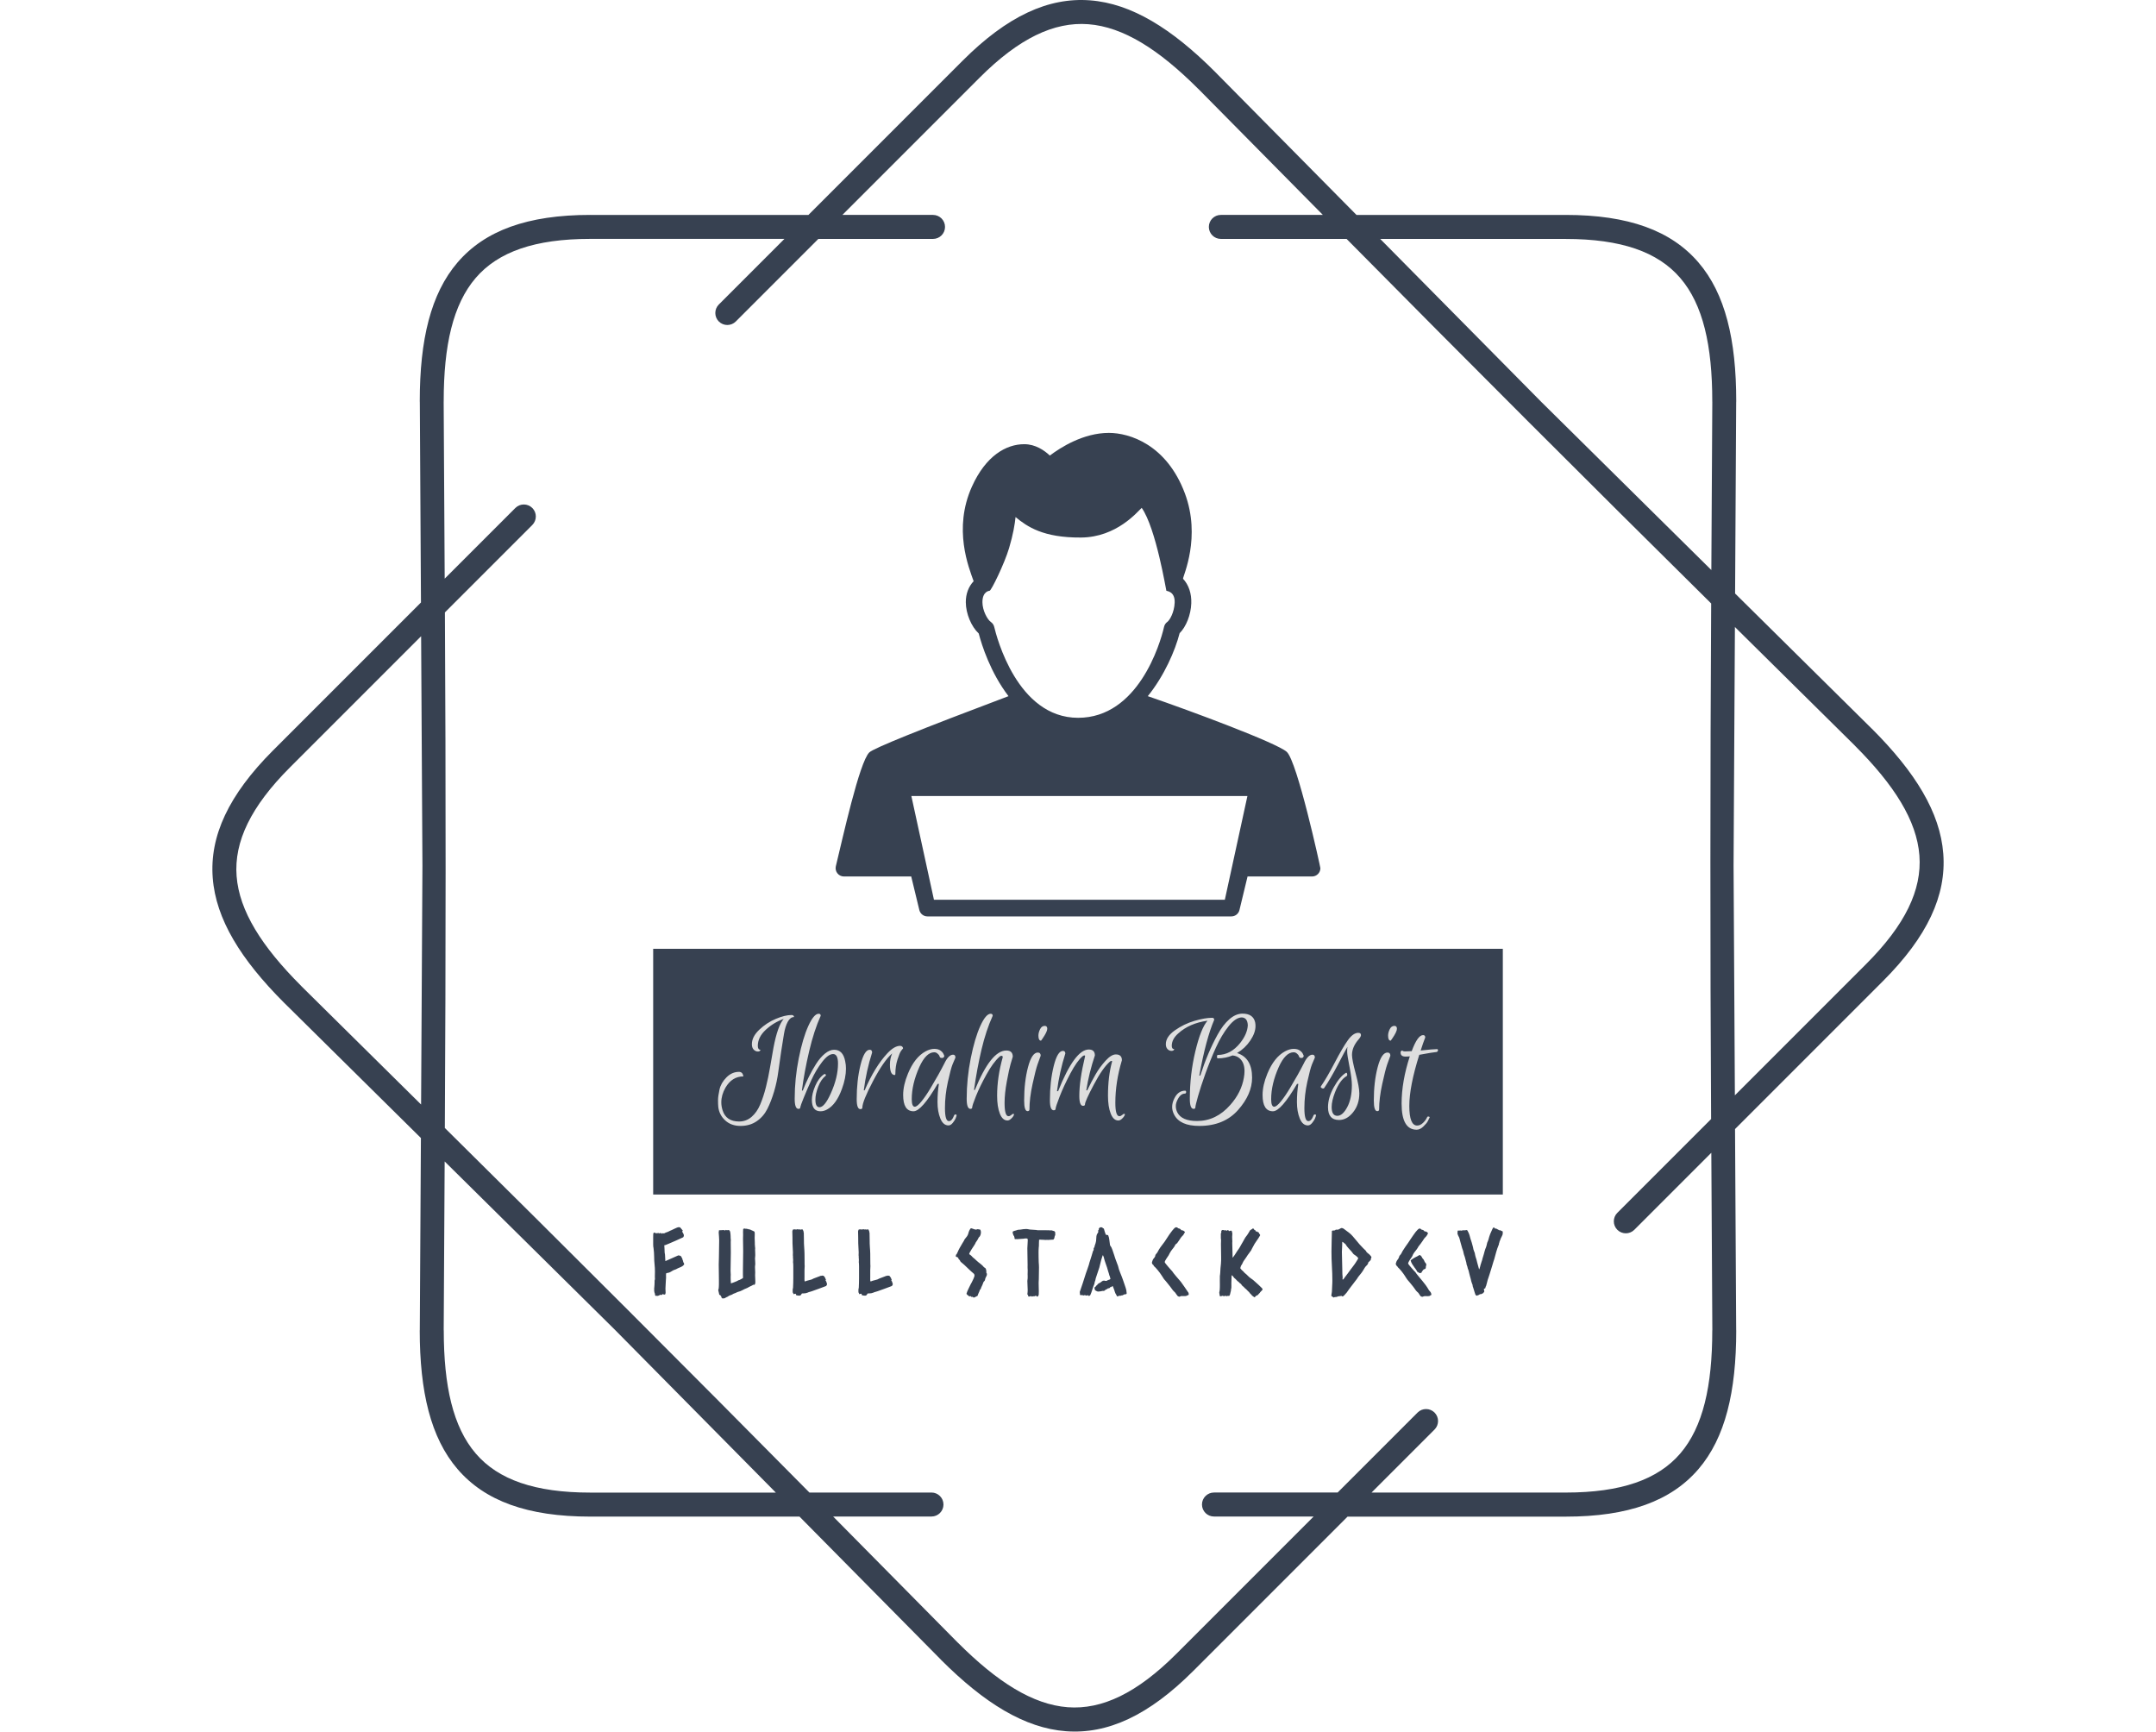 <svg xmlns="http://www.w3.org/2000/svg" version="1.1" xmlns:xlink="http://www.w3.org/1999/xlink" xmlns:svgjs="http://svgjs.dev/svgjs" width="1000" height="803" viewBox="0 0 1000 803"><g transform="matrix(1,0,0,1,0,0)"><svg viewBox="0 0 448 360" data-background-color="#dedede" preserveAspectRatio="xMidYMid meet" height="803" width="1000" xmlns="http://www.w3.org/2000/svg" xmlns:xlink="http://www.w3.org/1999/xlink"><g id="tight-bounds" transform="matrix(1,0,0,1,0,0)"><svg viewBox="0 0 448 360" height="360" width="448"><g><svg></svg></g><g><svg viewBox="0 0 448 360" height="360" width="448"><g><path xmlns="http://www.w3.org/2000/svg" d="M193.855 44.683c1.378 0 2.494 1.116 2.495 2.494 0 1.378-1.116 2.494-2.495 2.495h-23.846l-17.167 17.167c-0.973 0.973-2.551 0.973-3.53 0-0.973-0.973-0.973-2.551 0-3.529l13.644-13.645h-40.378c-11.518 0-19.151 2.688-23.815 8.113-4.739 5.519-6.66 14.056-6.66 25.63 0 0.069 0 0.137-0.006 0.206l0.212 36.692 14.692-14.692c0.973-0.973 2.551-0.973 3.53 0 0.973 0.973 0.973 2.551 0 3.53l-18.178 18.178c0.206 35.832 0.193 71.358-0.013 107.19 25.486 25.2 50.617 50.312 75.811 75.791h25.38c1.378 0 2.494 1.116 2.495 2.495 0 1.378-1.116 2.494-2.495 2.494h-20.448l25.942 26.241 0.006-0.006c8.188 8.188 15.577 12.859 22.824 13.413 7.146 0.543 14.442-2.956 22.586-11.093l28.555-28.555h-20.722c-1.378 0-2.494-1.116-2.495-2.494 0-1.378 1.116-2.494 2.495-2.495h25.711l16.625-16.625c0.973-0.973 2.551-0.973 3.529 0 0.973 0.973 0.973 2.551 0 3.53l-13.101 13.102h40.377c11.518 0 19.151-2.688 23.815-8.113 4.739-5.519 6.66-14.056 6.66-25.63h0.013l-0.212-36.898-16.014 16.014c-0.973 0.973-2.551 0.973-3.53 0-0.973-0.973-0.973-2.551 0-3.53l19.5-19.5c-0.206-35.832-0.193-71.358 0.013-107.19-25.486-25.2-50.617-50.312-75.811-75.791h-26.147c-1.378 0-2.494-1.116-2.495-2.495 0-1.378 1.116-2.494 2.495-2.494h21.215l-25.824-26.123c-0.044-0.037-0.081-0.075-0.124-0.112-8.188-8.188-15.577-12.859-22.824-13.413-7.146-0.543-14.442 2.956-22.586 11.093l-28.555 28.555h18.858zM122.578 44.683h45.367l32.078-32.078c9.248-9.248 17.81-13.195 26.484-12.534 8.568 0.649 16.956 5.824 25.985 14.854 0.05 0.05 0.094 0.094 0.137 0.143l29.278 29.615h43.508c13.071 0 21.919 3.268 27.594 9.871 5.6 6.517 7.864 16.101 7.864 28.867 0 0.081-0.006 0.156-0.012 0.23l-0.225 39.742 28.43 28.112 0.006-0.006c9.03 9.03 14.206 17.411 14.854 25.985 0.661 8.674-3.293 17.236-12.534 26.484l-30.768 30.768 0.237 41.843h0.012c0 12.765-2.27 22.35-7.864 28.867-5.675 6.604-14.524 9.872-27.594 9.871h-45.366l-32.078 32.078c-9.248 9.248-17.81 13.195-26.484 12.534-8.568-0.649-16.956-5.824-25.985-14.854l0.006-0.006-29.421-29.758h-43.509c-13.071 0-21.919-3.268-27.594-9.872-5.6-6.517-7.864-16.101-7.863-28.866h0.012l0.231-39.972-28.293-27.969c-0.05-0.044-0.1-0.087-0.143-0.137-9.03-9.03-14.206-17.411-14.854-25.985-0.661-8.674 3.293-17.236 12.534-26.484l30.768-30.768-0.237-41.607c-0.006-0.075-0.012-0.156-0.012-0.23 0-12.765 2.27-22.35 7.864-28.867 5.675-6.604 14.524-9.872 27.594-9.871zM87.682 179.997l-0.274-47.724-27.276 27.276c-8.138 8.138-11.636 15.44-11.094 22.587 0.549 7.246 5.226 14.642 13.413 22.823 0.037 0.037 0.081 0.081 0.113 0.125l24.837 24.551 0.281-49.644zM92.303 241.483l-0.2 35.09h0.013c0 11.58 1.921 20.117 6.66 25.63 4.664 5.432 12.297 8.113 23.815 8.113h38.576l-33.55-33.936-35.308-34.903zM325.415 49.672h-38.575l33.549 33.936 35.308 34.902 0.2-34.884c-0.006-0.069-0.006-0.137-0.007-0.205 0-11.58-1.921-20.117-6.66-25.63-4.664-5.432-12.297-8.113-23.815-8.113zM360.599 130.352l-0.281 49.645 0.274 47.724 27.276-27.276c8.138-8.138 11.636-15.44 11.094-22.587-0.549-7.252-5.226-14.642-13.413-22.824l0.006-0.006-24.956-24.669z" fill="#374151" fill-rule="nonzero" stroke="none" stroke-width="1" stroke-linecap="butt" stroke-linejoin="miter" stroke-miterlimit="10" stroke-dasharray="" stroke-dashoffset="0" font-family="none" font-weight="none" font-size="none" text-anchor="none" style="mix-blend-mode: normal" data-fill-palette-color="tertiary"></path></g><g transform="matrix(1,0,0,1,135.662,90)"><svg viewBox="0 0 176.676 180" height="180" width="176.676"><g><svg viewBox="0 0 224 228.214" height="180" width="176.676"><g transform="matrix(1,0,0,1,0,135.992)"><svg viewBox="0 0 224 92.222" height="92.222" width="224"><g><svg viewBox="0 0 224 92.222" height="92.222" width="224"><g><svg viewBox="0 0 224 64.768" height="64.768" width="224"><rect width="224" height="64.768" x="0" y="0" opacity="1" fill="#374151" data-fill-palette-color="tertiary"></rect><g transform="matrix(1,0,0,1,17.084,17.084)"><svg width="189.832" viewBox="0.28 -30.92 228.01 36.76" height="30.601" data-palette-color="#dedede"><path d="M23.56-30.48L23.56-30.48Q24.2-30.48 24.32-30L24.32-30 24.36-29.84Q23.2-29.84 22.38-28.36 21.56-26.88 21.16-24.46 20.76-22.04 20.28-18.94 19.8-15.84 19.38-12.6 18.96-9.36 18.04-6.26 17.12-3.16 15.9-0.74 14.68 1.68 12.52 3.16 10.36 4.64 7.4 4.64 4.44 4.64 2.54 2.88 0.64 1.12 0.36-1.4L0.36-1.4Q0.28-2.24 0.28-3.5 0.28-4.76 0.74-6.86 1.2-8.96 2.94-10.72 4.68-12.48 6.92-12.48L6.92-12.48Q7.52-12.48 7.86-12.12 8.2-11.76 8.32-11.04L8.32-11.04Q4.72-11.04 2.64-7.48L2.64-7.48Q1.32-5.16 1.32-2.84L1.32-2.84Q1.32-1.6 1.72-0.32L1.72-0.32Q2.84 3.24 6.96 3.24L6.96 3.24Q9.2 3.24 10.9 1.78 12.6 0.32 13.64-2.14 14.68-4.6 15.44-7.62 16.2-10.64 16.76-13.92 17.32-17.2 17.84-20.12L17.84-20.12Q19.16-27.08 21.08-29.24L21.08-29.24Q17.96-28.16 15.42-25.82 12.88-23.48 12.88-20.72L12.88-20.72Q12.88-19.48 13.72-19.48L13.72-19.48Q13.64-18.92 12.9-18.92 12.16-18.92 11.58-19.52 11-20.12 11-21.24L11-21.24Q11-23.6 13.34-25.82 15.68-28.04 18.58-29.26 21.48-30.48 23.56-30.48ZM31.12-3.68L31.12-3.68Q31.12-1.28 32.4-1.28L32.4-1.28Q34.04-1.28 36-5.68L36-5.68Q38.28-10.72 38.28-15.12L38.28-15.12Q38.28-18.12 36.72-18.12 35.16-18.12 33.22-15.58 31.28-13.04 29.84-9.88 28.4-6.72 27.38-4.18 26.36-1.64 26.36-1.36L26.36-1.36Q26.36-0.76 25.76-0.76L25.76-0.76Q24.56-0.76 24.56-3.96L24.56-3.96Q24.56-10.32 25.84-16.74 27.12-23.16 28.88-27.02 30.64-30.88 32.16-30.88L32.16-30.88Q32.8-30.88 32.8-30.24L32.8-30.24Q30.68-25.56 29.14-19 27.6-12.44 26.84-6.56L26.84-6.56 27.12-6.56Q28.96-11.24 31.32-14.96L31.32-14.96Q32.64-17.04 34.14-18.26 35.64-19.48 37.04-19.48L37.04-19.48Q39.88-19.48 40.56-15.8L40.56-15.8Q40.8-14.72 40.8-13.52L40.8-13.52Q40.8-10.56 39.52-7.08L39.52-7.08Q37.72-2.12 34.8-0.56L34.8-0.56Q33.8 0 32.72 0L32.72 0Q30 0 30-3.6L30-3.6Q30-5.52 31.06-8.02 32.12-10.52 33.84-11.72L33.84-11.72Q34.2-11.92 34.44-11.56L34.44-11.56Q34.48-11.36 34.4-11.28L34.4-11.28Q32.88-10.08 32-7.76 31.12-5.44 31.12-3.68ZM56.23-11.48L56.23-11.48Q54.72-11.48 54.72-14.8L54.72-14.8Q54.72-16.68 55.44-18.32L55.44-18.32Q52.72-15.96 49.36-9.54 45.99-3.12 45.99-1.16L45.99-1.16Q45.99-0.68 45.36-0.68L45.36-0.68Q44.2-0.68 44.2-3.84L44.2-3.84Q44.2-9.8 45.4-14.64 46.59-19.48 48.31-19.48L48.31-19.48Q49.08-19.48 49.08-18.6L49.08-18.6Q47.23-12.76 46.44-6.64L46.44-6.64 46.72-6.64Q49.95-14.12 53.88-18.32L53.88-18.32Q56.12-20.72 57.95-20.72L57.95-20.72Q58.36-20.72 58.62-20.48 58.88-20.24 58.88-19.88L58.88-19.88Q58.59-19.6 58.2-19.04 57.8-18.48 57.12-16.38 56.44-14.28 56.44-11.8L56.44-11.8Q56.44-11.48 56.23-11.48ZM62.19 0L62.19 0Q58.91 0 58.91-5.16L58.91-5.16Q58.91-8.24 60.43-11.92L60.43-11.92Q62.55-17.08 65.99-18.96L65.99-18.96Q67.47-19.76 68.75-19.76 70.03-19.76 70.77-19.2 71.51-18.64 71.71-18.08L71.71-18.08 71.95-17.56Q71.83-16.88 71.27-16.88L71.27-16.88Q70.63-16.88 70.53-17.18 70.43-17.48 70.31-17.7 70.19-17.92 69.75-18.3 69.31-18.68 68.75-18.68L68.75-18.68Q66.15-18.68 64.03-14L64.03-14Q61.63-8.6 61.63-3.84L61.63-3.84Q61.63-1.44 62.59-1.44L62.59-1.44Q63.35-1.44 64.73-3.14 66.11-4.84 67.63-7.4L67.63-7.4Q70.27-11.8 71.91-15.04L71.91-15.04Q73.27-17.92 74.71-17.92L74.71-17.92Q75.47-17.92 75.47-17L75.47-17Q75.11-16.24 74.55-14.84 73.99-13.44 73.07-9.28 72.15-5.12 72.15-1 72.15 3.12 73.39 3.12L73.39 3.12Q73.87 3.12 74.27 2.7 74.67 2.28 74.99 1.44L74.99 1.44Q75.11 1 75.55 1L75.55 1Q75.71 1 75.79 1.12 75.87 1.24 75.79 1.52 75.71 1.8 75.51 2.3 75.31 2.8 74.65 3.64 73.99 4.48 73.27 4.48L73.27 4.48Q71.59 4.48 70.69 2.28 69.79 0.08 69.79-2.92 69.79-5.92 70.23-8.68L70.23-8.68 69.83-8.68Q64.75 0 62.19 0ZM85.27-11.6Q83.15-7.76 81.97-4.8 80.79-1.84 80.79-1.3 80.79-0.76 80.23-0.76L80.23-0.76Q79.03-0.76 79.03-3.96L79.03-3.96Q79.03-10.32 80.31-16.74 81.59-23.16 83.35-27.02 85.11-30.88 86.63-30.88L86.63-30.88Q87.27-30.88 87.27-30.24L87.27-30.24Q85.15-25.56 83.73-19.56 82.31-13.56 81.35-6.76L81.35-6.76 81.63-6.76Q86.71-19.24 91.59-19.24L91.59-19.24Q93.63-19.24 93.63-17.28L93.63-17.28Q93.35-16.36 92.91-14.86 92.47-13.36 91.75-9.48 91.03-5.6 91.03-2.68L91.03-2.68Q91.03 1.56 92.27 1.56L92.27 1.56Q92.71 1.56 93.15 1.18 93.59 0.8 93.75 0.8L93.75 0.8Q94.31 0.8 93.71 1.68L93.71 1.68Q93.55 1.96 93.01 2.44 92.47 2.92 91.95 2.92L91.95 2.92Q90.39 2.92 89.53 0.74 88.67-1.44 88.67-4.92L88.67-4.92Q88.67-10.8 90.43-17.04L90.43-17.04Q90.51-17.64 89.95-17.56L89.95-17.56Q89.67-17.52 89.39-17.24L89.39-17.24Q87.39-15.44 85.27-11.6ZM97.23-3.4L97.23-3.4Q97.23-9.32 98.45-13.96 99.67-18.6 101.55-18.6L101.55-18.6Q102.47-18.6 102.47-17.6L102.47-17.6Q102.07-16.56 101.47-14.84 100.87-13.12 99.89-8.62 98.91-4.12 98.91-0.6L98.91-0.6Q98.91-0.04 98.31-0.04L98.31-0.04Q97.23-0.04 97.23-3.4ZM103.07-23.04L102.59-22.36Q101.75-22.36 101.75-23.96L101.75-23.96Q101.75-24.92 102.27-25.98 102.79-27.04 103.75-27.04L103.75-27.04Q104.55-27.04 104.55-26.12L104.55-26.12Q104.55-25.2 103.07-23.04L103.07-23.04ZM114.7-4.88L114.7-4.88Q114.7-9.8 116.5-17.32L116.5-17.32Q116.63-17.72 116.27-17.68L116.27-17.68Q115.98-17.64 115.75-17.44L115.75-17.44Q113.98-15.96 111.86-11.96 109.75-7.96 108.47-4.66 107.19-1.36 107.19-0.8L107.19-0.8Q107.19-0.32 106.59-0.32L106.59-0.32Q105.39-0.32 105.39-3.48L105.39-3.48Q105.39-9.48 106.59-14.3 107.78-19.12 109.5-19.12L109.5-19.12Q110.27-19.12 110.27-18.28L110.27-18.28Q108.42-12.48 107.63-6.36L107.63-6.36 107.98-6.36Q113.27-19.56 117.7-19.56L117.7-19.56Q119.63-19.56 119.63-17.68L119.63-17.68Q117.75-12.08 116.91-6.64L116.91-6.64 117.22-6.64Q118.55-9.44 119.89-11.74 121.22-14.04 123.03-16.02 124.83-18 126.27-18L126.27-18Q128.19-18 128.19-16.16L128.19-16.16Q126.11-9.24 126.11-2.68L126.11-2.68Q126.11 1.56 127.39 1.56L127.39 1.56Q127.83 1.56 128.26 1.18 128.71 0.8 128.87 0.8L128.87 0.8Q129.43 0.8 128.82 1.68L128.82 1.68Q128.66 1.96 128.13 2.44 127.59 2.92 127.06 2.92L127.06 2.92Q125.5 2.92 124.65 0.74 123.78-1.44 123.78-4.92L123.78-4.92Q123.78-11.04 125.06-15.68L125.06-15.68Q125.15-15.96 124.87-15.96L124.87-15.96Q124.63-15.92 124.39-15.72L124.39-15.72Q122.11-13.76 119.31-8.46 116.5-3.16 116.5-2.2L116.5-2.2Q116.5-1.72 115.87-1.72L115.87-1.72Q114.7-1.72 114.7-4.88ZM164.66-18.44L164.66-18.44Q169.42-16.92 169.42-10.64L169.42-10.64Q169.42-5.4 164.96-0.38 160.5 4.64 152.7 4.64L152.7 4.64Q146.58 4.64 144.74 1.08L144.74 1.08Q144.1-0.12 144.1-1.38 144.1-2.64 144.74-3.96L144.74-3.96Q145.94-6.52 148.22-6.52L148.22-6.52Q148.42-6.52 148.5-6.3 148.58-6.08 148.48-5.84 148.38-5.6 148.18-5.6L148.18-5.6Q146.82-5.6 145.9-3.84L145.9-3.84Q145.26-2.68 145.26-1.64 145.26-0.6 145.74 0.36L145.74 0.36Q147.14 3.08 151.98 3.08L151.98 3.08Q158.06 3.08 162.54-2.04L162.54-2.04Q166.02-5.96 166.82-10.64L166.82-10.64Q167.02-11.76 167.02-12.72L167.02-12.72Q167.02-15.48 165.38-16.84L165.38-16.84Q164.5-17.56 163.22-17.68L163.22-17.68Q161.06-16.76 158.58-16.76L158.58-16.76Q158.3-16.76 158.3-17.3 158.3-17.84 158.58-17.84L158.58-17.84Q162.62-17.84 165.66-21.64L165.66-21.64Q167.9-24.48 168.06-27.2L168.06-27.2Q167.98-29.6 166.18-29.72L166.18-29.72Q164.22-29.72 161.98-26.92 159.74-24.12 157.94-20.12 156.14-16.12 154.64-11.94 153.14-7.76 152.3-4.78 151.46-1.8 151.46-1.28 151.46-0.76 150.9-0.76L150.9-0.76Q149.7-0.76 149.7-3.96L149.7-3.96Q149.7-11.68 151.44-18.96 153.18-26.24 155.3-28.68L155.3-28.68Q149.58-27.88 146.02-24.64L146.02-24.64Q143.98-22.84 143.98-20.72L143.98-20.72Q143.98-19.68 144.78-19.68L144.78-19.68Q144.62-19.12 143.9-19.12 143.18-19.12 142.64-19.68 142.1-20.24 142.1-21.24L142.1-21.24Q142.1-23.6 144.96-25.62 147.82-27.64 151.14-28.62 154.46-29.6 156.78-29.6L156.78-29.6Q157.42-29.6 157.42-28.96L157.42-28.96Q154.82-22.92 152.7-11.32L152.7-11.32 153.02-11.32Q155.34-18.56 158.5-24.28L158.5-24.28Q160.18-27.36 162.22-29.14 164.26-30.92 166.38-30.92L166.38-30.92Q169.74-30.92 170.38-28.2L170.38-28.2Q170.5-27.64 170.5-27L170.5-27Q170.5-24.84 168.84-22.38 167.18-19.92 164.66-18.44ZM176.02 0L176.02 0Q172.74 0 172.74-5.16L172.74-5.16Q172.74-8.24 174.26-11.92L174.26-11.92Q176.38-17.08 179.82-18.96L179.82-18.96Q181.3-19.76 182.58-19.76 183.86-19.76 184.6-19.2 185.34-18.64 185.54-18.08L185.54-18.08 185.78-17.56Q185.66-16.88 185.1-16.88L185.1-16.88Q184.46-16.88 184.36-17.18 184.26-17.48 184.14-17.7 184.02-17.92 183.58-18.3 183.14-18.68 182.58-18.68L182.58-18.68Q179.98-18.68 177.86-14L177.86-14Q175.46-8.6 175.46-3.84L175.46-3.84Q175.46-1.44 176.42-1.44L176.42-1.44Q177.18-1.44 178.56-3.14 179.94-4.84 181.46-7.4L181.46-7.4Q184.1-11.8 185.74-15.04L185.74-15.04Q187.1-17.92 188.54-17.92L188.54-17.92Q189.3-17.92 189.3-17L189.3-17Q188.94-16.24 188.38-14.84 187.82-13.44 186.9-9.28 185.98-5.12 185.98-1 185.98 3.12 187.22 3.12L187.22 3.12Q187.7 3.12 188.1 2.7 188.5 2.28 188.82 1.44L188.82 1.44Q188.94 1 189.38 1L189.38 1Q189.54 1 189.62 1.12 189.7 1.24 189.62 1.52 189.54 1.8 189.34 2.3 189.14 2.8 188.48 3.64 187.82 4.48 187.1 4.48L187.1 4.48Q185.42 4.48 184.52 2.28 183.62 0.08 183.62-2.92 183.62-5.92 184.06-8.68L184.06-8.68 183.66-8.68Q178.58 0 176.02 0ZM194.62-1.36L194.62-1.36Q194.62 1.44 196.41 1.44L196.41 1.44Q198.09 1.44 199.56-1.32 201.02-4.08 201.02-8.28L201.02-8.28Q201.02-10.32 200.28-14.04 199.53-17.76 199.53-18.9 199.53-20.04 199.62-20.4L199.62-20.4Q199.09-19.56 196.62-14.82 194.14-10.08 192.22-7.32L192.22-7.32Q192.06-7.16 191.78-7.22 191.5-7.28 191.31-7.46 191.14-7.64 191.14-7.72 191.14-7.8 191.18-7.84L191.18-7.84Q193.06-10.56 195.56-15.34 198.06-20.12 199.74-22.48 201.42-24.84 203.06-24.84L203.06-24.84Q203.9-24.84 203.9-24.12L203.9-24.12Q203.9-23.64 203.22-22.84L203.22-22.84Q201.06-20.4 201.06-17.84L201.06-17.84Q201.06-16.32 202.22-11.98 203.38-7.64 203.38-5.68L203.38-5.68Q203.38-2.16 201.42 0.3 199.46 2.76 196.97 2.76L196.97 2.76Q193.46 2.76 193.46-1.28L193.46-1.28Q193.46-4.32 195.31-7.64 197.18-10.96 199.06-12.12L199.06-12.12Q199.42-12.36 199.52-11.84 199.62-11.32 199.38-11.16L199.38-11.16Q197.25-9.96 195.69-6.04L195.69-6.04Q194.62-3.28 194.62-1.36ZM207.97-3.4L207.97-3.4Q207.97-9.32 209.19-13.96 210.41-18.6 212.29-18.6L212.29-18.6Q213.21-18.6 213.21-17.6L213.21-17.6Q212.81-16.56 212.21-14.84 211.61-13.12 210.63-8.62 209.65-4.12 209.65-0.6L209.65-0.6Q209.65-0.04 209.05-0.04L209.05-0.04Q207.97-0.04 207.97-3.4ZM213.81-23.04L213.33-22.36Q212.49-22.36 212.49-23.96L212.49-23.96Q212.49-24.92 213.01-25.98 213.53-27.04 214.49-27.04L214.49-27.04Q215.29-27.04 215.29-26.12L215.29-26.12Q215.29-25.2 213.81-23.04L213.81-23.04ZM218.01-17.32L218.01-17.32Q216.45-17.32 216.45-18.6L216.45-18.6Q216.45-19.08 216.85-19.2L216.85-19.2Q216.89-19.24 216.97-19.24L216.97-19.24Q217.21-18.96 217.87-18.96 218.53-18.96 219.97-19.04L219.97-19.04Q221.85-24.12 223.57-24.12L223.57-24.12Q224.25-24.12 224.25-23.36L224.25-23.36Q223.61-21.76 222.81-19.24L222.81-19.24Q226.77-19.68 227.97-19.68L227.97-19.68Q228.29-19.68 228.29-19.36L228.29-19.36Q228.29-18.72 227.45-18.72L227.45-18.72Q227.01-18.72 222.37-17.88L222.37-17.88Q219.21-7.88 219.21-1.68 219.21 4.52 221.69 4.52L221.69 4.52Q222.69 4.52 223.57 3.66 224.45 2.8 224.81 1.96L224.81 1.96Q224.97 1.52 225.49 1.72L225.49 1.72Q225.73 1.8 225.65 1.96L225.65 1.96Q225.41 2.48 225.05 3.16 224.69 3.84 223.65 4.84 222.61 5.84 221.53 5.84L221.53 5.84Q216.77 5.84 216.77-2.44L216.77-2.44Q216.77-9.44 219.37-17.4L219.37-17.4Q218.81-17.32 218.01-17.32Z" opacity="1" transform="matrix(1,0,0,1,0,0)" fill="#dedede" class="undefined-text-0" data-fill-palette-color="quaternary" id="text-0"></path></svg></g></svg></g><g transform="matrix(1,0,0,1,0,73.31)"><svg viewBox="0 0 224 18.911" height="18.911" width="224"><g transform="matrix(1,0,0,1,0,0)"><svg width="224" viewBox="2.98 -37.74 470.051 39.45" height="18.911" data-palette-color="#374151"><g class="undefined-text-1" data-fill-palette-color="secondary" id="text-1"><path d="M19.04-35.25L19.04-35.25Q19.43-34.67 19.7-34.06 19.97-33.45 19.97-33.2L19.97-33.2Q19.97-32.86 19.87-32.64 19.78-32.42 19.58-32.13L19.58-32.13Q17.72-31.3 15.84-30.42 13.96-29.54 12.01-28.76L12.01-28.76Q11.52-28.56 11.08-28.37 10.64-28.17 10.11-27.98L10.11-27.98Q10.01-27.88 9.69-27.81 9.38-27.73 9.13-27.73L9.13-27.73Q9.23-26.76 9.25-25.73 9.28-24.71 9.33-23.68L9.33-23.68Q9.33-23.39 9.42-23.12 9.52-22.85 9.52-22.56L9.52-22.56Q9.62-21.63 9.62-20.75 9.62-19.87 9.72-18.95L9.72-18.95Q11.52-19.73 13.31-20.53 15.09-21.34 16.89-22.12L16.89-22.12Q17.19-22.07 17.53-22.02 17.87-21.97 18.16-21.83L18.16-21.83Q18.26-21.73 18.36-21.58 18.46-21.44 18.6-21.34L18.6-21.34Q18.6-21.09 18.92-20.63 19.24-20.17 19.24-19.63L19.24-19.63Q19.24-19.53 19.38-19.31 19.53-19.09 19.58-18.99L19.58-18.99Q19.58-18.51 19.53-18.46L19.53-18.46Q19.87-18.21 20-17.82 20.12-17.43 20.12-17.04L20.12-17.04Q19.24-16.06 18.38-15.72 17.53-15.38 16.65-14.99L16.65-14.99Q16.41-14.84 16.11-14.7 15.82-14.55 15.53-14.4L15.53-14.4Q15.14-14.26 14.77-14.14 14.4-14.01 14.01-13.82L14.01-13.82Q13.43-13.48 12.7-13.04 11.96-12.6 11.38-12.5L11.38-12.5Q10.99-12.4 10.72-12.38 10.45-12.35 10.11-12.11L10.11-12.11Q10.06-11.52 10.08-10.96 10.11-10.4 10.11-9.86L10.11-9.86Q10.11-9.28 10.03-8.72 9.96-8.15 9.96-7.57L9.96-7.57Q9.96-6.59 9.86-5.64 9.77-4.69 9.77-3.76L9.77-3.76Q9.77-3.17 9.81-2.61 9.86-2.05 9.86-1.51L9.86-1.51Q9.86-1.22 9.77-0.98 9.67-0.73 9.57-0.49L9.57-0.49Q8.89-0.39 8.74-0.51 8.59-0.63 8.4-0.73L8.4-0.73Q8.15-0.73 8.08-0.54 8.01-0.34 7.76-0.24L7.76-0.24Q7.57-0.29 7.35-0.27 7.13-0.24 6.98-0.34L6.98-0.34Q6.59-0.2 6.27 0 5.96 0.2 5.57 0.29L5.57 0.29Q4.83 0.2 4.66 0.22 4.49 0.24 4.3 0.29L4.3 0.29Q3.96-0.05 3.98-0.56 4-1.07 3.71-1.46L3.71-1.46Q3.71-1.95 3.61-2.08 3.52-2.2 3.52-2.29L3.52-2.29Q3.52-2.44 3.54-2.61 3.56-2.78 3.56-2.98L3.56-2.98Q3.56-3.42 3.52-3.66L3.52-3.66Q3.56-3.96 3.61-4.57 3.66-5.18 3.71-5.83 3.76-6.49 3.76-7.13 3.76-7.76 3.76-8.15L3.76-8.15Q3.76-8.4 3.86-8.57 3.96-8.74 3.96-8.98L3.96-8.98Q3.96-9.38 3.93-9.69 3.91-10.01 3.91-10.35L3.91-10.35Q3.91-11.04 3.93-11.72 3.96-12.4 3.96-13.09L3.96-13.09Q3.96-15.19 3.74-17.21 3.52-19.24 3.52-21.29L3.52-21.29Q3.52-22.41 3.42-23.75 3.32-25.1 3.17-26.22L3.17-26.22Q3.17-26.46 3.1-26.64 3.03-26.81 3.03-27L3.03-27Q2.98-27.59 2.98-28.2 2.98-28.81 2.98-29.44L2.98-29.44Q2.98-29.83 2.98-30.54 2.98-31.25 2.98-32.01 2.98-32.76 3-33.45 3.03-34.13 3.08-34.42L3.08-34.42Q3.08-34.47 3.37-34.59 3.66-34.72 3.76-34.72L3.76-34.72Q4-34.72 4.15-34.57 4.3-34.42 4.49-34.28L4.49-34.28Q4.69-34.42 4.91-34.42 5.13-34.42 5.37-34.42L5.37-34.42Q6.1-34.57 6.27-34.4 6.45-34.23 6.54-34.23L6.54-34.23Q6.69-34.23 6.79-34.38 6.88-34.52 7.03-34.52L7.03-34.52Q7.42-34.52 7.5-34.33 7.57-34.13 7.76-34.13L7.76-34.13Q7.96-34.13 8.06-34.28 8.15-34.42 8.25-34.42L8.25-34.42Q8.4-34.42 8.54-34.35 8.69-34.28 8.84-34.28L8.84-34.28Q9.08-34.28 9.38-34.45 9.67-34.62 9.91-34.72L9.91-34.72Q10.3-34.81 10.62-34.96 10.94-35.11 11.28-35.21L11.28-35.21Q12.01-35.64 12.38-35.77 12.74-35.89 13.13-36.08L13.13-36.08Q13.96-36.47 14.72-36.84 15.48-37.21 16.31-37.55L16.31-37.55Q16.75-37.55 16.89-37.74L16.89-37.74Q17.24-37.6 17.77-37.7L17.77-37.7Q18.36-37.16 18.53-36.87 18.7-36.57 18.95-36.33L18.95-36.33Q19.24-35.94 19.34-35.94L19.34-35.94Q19.34-35.79 19.19-35.6 19.04-35.4 19.04-35.25ZM59.02-5.86L59.02-5.86Q58.54-5.81 58.44-5.91L58.44-5.91Q58.24-5.81 58.07-5.71 57.9-5.62 57.71-5.47L57.71-5.47Q57.02-5.22 56.36-4.83 55.7-4.44 55.02-4.1L55.02-4.1Q54.63-3.91 54.26-3.78 53.9-3.66 53.51-3.47L53.51-3.47Q52.92-3.17 52.34-2.86 51.75-2.54 51.11-2.29L51.11-2.29Q50.77-2.2 50.46-2.1 50.14-2 49.8-1.9L49.8-1.9Q49.41-1.76 49.09-1.59 48.77-1.42 48.43-1.27L48.43-1.27Q48.18-1.17 47.92-1.1 47.65-1.03 47.35-0.88L47.35-0.88Q47.11-0.78 46.94-0.63 46.77-0.49 46.52-0.39L46.52-0.39Q46.13-0.24 45.72-0.1 45.3 0.05 44.91 0.24L44.91 0.24Q44.52 0.44 44.35 0.61 44.18 0.78 43.69 0.93L43.69 0.93Q43.2 1.22 43.16 1.25 43.11 1.27 43.01 1.27L43.01 1.27Q42.86 1.37 42.74 1.44 42.62 1.51 42.47 1.61L42.47 1.61Q42.18 1.61 41.89 1.66 41.59 1.71 41.3 1.71L41.3 1.71Q40.96 1.51 40.84 1.32 40.71 1.12 40.71 0.78L40.71 0.78Q40.52 0.54 40.35 0.24 40.18-0.05 39.98-0.29L39.98-0.29Q39.64-0.1 39.57-0.32 39.49-0.54 39.44-0.81 39.4-1.07 39.35-1.34 39.3-1.61 39.25-1.71L39.25-1.71Q39-2.64 39-3.08L39-3.08Q39-3.32 39.1-3.39 39.2-3.47 39.2-3.61L39.2-3.61Q39.25-4.1 39.3-4.74 39.35-5.37 39.35-6.05 39.35-6.74 39.35-7.42 39.35-8.11 39.35-8.64L39.35-8.64Q39.35-10.84 39.3-12.92 39.25-14.99 39.25-17.09L39.25-17.09Q39.25-18.07 39.3-19.04 39.35-20.02 39.35-21L39.35-21Q39.35-23.39 39.42-25.73 39.49-28.08 39.49-30.47L39.49-30.47Q39.49-31.45 39.4-32.45 39.3-33.45 39.25-34.47L39.25-34.47Q39.2-35.01 39.3-35.33 39.4-35.64 39.35-35.99L39.35-35.99Q39.49-36.04 39.88-36.04 40.27-36.04 40.69-36.06 41.1-36.08 41.47-36.11 41.84-36.13 41.93-36.18L41.93-36.18Q42.28-35.94 42.62-35.94L42.62-35.94Q42.96-35.94 43.25-36.23L43.25-36.23Q43.5-36.13 43.52-36.08 43.55-36.04 43.79-36.04L43.79-36.04Q44.23-36.08 44.47-36.11 44.72-36.13 44.91-36.13L44.91-36.13Q45.45-35.74 45.57-35.18 45.69-34.62 45.74-34.01 45.79-33.4 45.82-32.79 45.84-32.18 45.84-31.79L45.84-31.79Q45.84-31.49 45.89-31.18 45.94-30.86 45.94-30.52L45.94-30.52Q45.94-30.27 45.91-30.03 45.89-29.79 45.89-29.54L45.89-29.54Q45.89-28.13 45.91-26.66 45.94-25.2 45.94-23.78L45.94-23.78Q45.94-21.24 45.87-18.68 45.79-16.11 45.79-13.57L45.79-13.57Q45.79-13.04 45.84-12.5 45.89-11.96 45.89-11.43L45.89-11.43Q45.89-11.13 45.87-10.84 45.84-10.55 45.84-10.25L45.84-10.25Q45.84-8.45 45.99-6.64L45.99-6.64Q46.18-6.69 46.82-6.91 47.45-7.13 48.14-7.4 48.82-7.67 49.41-7.93 49.99-8.2 50.14-8.35L50.14-8.35Q50.33-8.35 50.67-8.5 51.02-8.64 51.41-8.86 51.8-9.08 52.16-9.28 52.53-9.47 52.68-9.62L52.68-9.62Q52.63-10.6 52.63-11.6 52.63-12.6 52.63-13.57L52.63-13.57Q52.63-16.26 52.7-18.95 52.77-21.63 52.77-24.41L52.77-24.41Q52.77-26.12 52.73-27.83 52.68-29.54 52.68-31.25L52.68-31.25Q52.68-31.79 52.7-32.35 52.73-32.91 52.73-33.45L52.73-33.45Q52.73-34.28 52.7-35.08 52.68-35.89 52.77-36.72L52.77-36.72Q53.26-36.96 53.31-36.96L53.31-36.96Q53.6-36.96 53.73-36.96 53.85-36.96 53.95-36.87L53.95-36.87Q54.09-36.82 54.21-36.84 54.34-36.87 54.48-36.87L54.48-36.87Q54.73-36.87 54.97-36.77 55.22-36.67 55.46-36.67L55.46-36.67Q55.85-36.72 55.88-36.57 55.9-36.43 56.05-36.43L56.05-36.43Q56.44-36.57 56.58-36.43L56.58-36.43Q56.73-36.33 57.12-36.16 57.51-35.99 57.95-35.79 58.39-35.6 58.73-35.42 59.07-35.25 59.07-35.11L59.07-35.11Q59.22-34.33 59.17-33.45 59.12-32.57 59.12-31.79L59.12-31.79Q59.12-31.1 59.17-30.42 59.22-29.74 59.22-29.05L59.22-29.05Q59.22-28.66 59.22-28.27 59.22-27.88 59.27-27.54L59.27-27.54Q59.32-27.29 59.32-27.12 59.32-26.95 59.32-26.76L59.32-26.76Q59.32-26.51 59.42-26.12L59.42-26.12Q59.37-25.88 59.37-25.61 59.37-25.34 59.37-25.1L59.37-25.1Q59.37-24.41 59.42-23.68 59.46-22.95 59.46-22.22L59.46-22.22Q59.46-21.73 59.39-21.29 59.32-20.85 59.32-20.41L59.32-20.41 59.37-19.48Q59.37-18.99 59.42-18.51 59.46-18.02 59.46-17.48L59.46-17.48Q59.46-17.24 59.44-16.99 59.42-16.75 59.37-16.5L59.37-16.5Q59.32-16.26 59.32-15.97 59.32-15.67 59.32-15.43L59.32-15.43Q59.32-14.75 59.37-14.06 59.42-13.38 59.42-12.7L59.42-12.7Q59.42-12.26 59.39-11.84 59.37-11.43 59.37-10.99L59.37-10.99Q59.37-10.11 59.44-9.18 59.51-8.25 59.51-7.37L59.51-7.37Q59.51-6.98 59.42-6.54 59.32-6.1 59.02-5.86ZM98.32-8.35L98.32-8.35Q98.66-7.91 98.74-7.64 98.81-7.37 98.91-7.1 99.01-6.84 99.08-6.59 99.15-6.35 99.15-6.3L99.15-6.3Q99.15-5.96 99.03-5.74 98.91-5.52 98.66-5.18L98.66-5.18Q96.71-4.44 94.81-3.74 92.9-3.03 90.9-2.34L90.9-2.34Q90.36-2.2 89.92-2.03 89.48-1.86 88.95-1.76L88.95-1.76Q88.85-1.66 88.63-1.59 88.41-1.51 88.12-1.42 87.82-1.32 87.56-1.25 87.29-1.17 87.19-1.17L87.19-1.17Q86.8-1.07 86.34-1.1 85.87-1.12 85.43-1.07L85.43-1.07Q85.19-1.03 85.09-0.83 84.99-0.63 84.87-0.42 84.75-0.2 84.5-0.02 84.26 0.15 83.82 0.15L83.82 0.15Q83.38 0.15 82.94 0.1 82.5 0.05 82.01-0.15L82.01-0.15Q81.92-0.29 81.94-0.51 81.97-0.73 81.87-0.88L81.87-0.88Q81.43-0.93 81.18-0.81 80.94-0.68 80.7-0.63L80.7-0.63Q80.55-0.83 80.48-1.1 80.4-1.37 80.21-1.56L80.21-1.56Q80.16-1.81 80.16-2.05 80.16-2.29 80.16-2.54L80.16-2.54Q80.16-2.88 80.18-3.34 80.21-3.81 80.35-4.05L80.35-4.05Q80.5-6.84 80.5-9.62 80.5-12.4 80.5-15.19L80.5-15.19Q80.5-15.48 80.5-15.94 80.5-16.41 80.48-16.89 80.45-17.38 80.43-17.8 80.4-18.21 80.35-18.41L80.35-18.41Q80.4-18.75 80.4-19.07 80.4-19.38 80.4-19.73L80.4-19.73Q80.4-20.02 80.4-20.26 80.4-20.51 80.3-20.75L80.3-20.75Q80.35-20.95 80.35-21.29L80.35-21.29Q80.35-21.53 80.3-21.78 80.26-22.02 80.26-22.27L80.26-22.27Q80.26-22.66 80.28-23.02 80.3-23.39 80.3-23.78L80.3-23.78Q80.3-25.05 80.18-26.29 80.06-27.54 80.06-28.81L80.06-28.81Q80.06-30.47 80.04-32.13 80.01-33.79 79.96-35.45L79.96-35.45Q80.16-35.94 80.16-36.28L80.16-36.28Q80.84-36.62 81.23-36.52 81.62-36.43 82.01-36.43L82.01-36.43Q82.26-36.43 82.45-36.47 82.65-36.52 82.84-36.62L82.84-36.62Q83.09-36.57 83.26-36.5 83.43-36.43 83.67-36.43L83.67-36.43Q84.41-36.57 84.48-36.47 84.55-36.38 84.7-36.28L84.7-36.28Q84.89-36.33 85.02-36.45 85.14-36.57 85.33-36.57L85.33-36.57Q85.63-36.57 85.77-36.21 85.92-35.84 86.12-35.6L86.12-35.6Q86.12-35.06 86.31-34.62L86.31-34.62Q86.41-32.62 86.38-30.66 86.36-28.71 86.51-26.76L86.51-26.76Q86.55-25.88 86.63-24.93 86.7-23.97 86.7-23.1L86.7-23.1Q86.7-21.63 86.73-20.14 86.75-18.65 86.75-17.14L86.75-17.14Q86.75-16.89 86.77-16.7 86.8-16.5 86.8-16.26L86.8-16.26Q86.8-15.67 86.75-15.14 86.7-14.6 86.7-14.06L86.7-14.06 86.7-10.25Q86.7-9.77 86.68-9.25 86.65-8.74 86.7-8.25L86.7-8.25 86.9-7.67Q87.43-7.86 88-8.08 88.56-8.3 89.19-8.4L89.19-8.4Q89.58-8.5 89.92-8.59 90.27-8.69 90.66-8.79L90.66-8.79Q91.34-9.18 91.73-9.33 92.12-9.47 92.51-9.62L92.51-9.62Q93.34-9.91 94.12-10.23 94.9-10.55 95.73-10.84L95.73-10.84Q96.13-10.74 96.37-10.94L96.37-10.94Q96.86-10.84 97.25-10.84L97.25-10.84Q97.79-10.3 97.91-10.01 98.03-9.72 98.27-9.47L98.27-9.47Q98.18-9.23 98.3-9.18 98.42-9.13 98.47-8.94L98.47-8.94Q98.66-8.84 98.52-8.67 98.37-8.5 98.32-8.35ZM134.69-8.35L134.69-8.35Q135.03-7.91 135.11-7.64 135.18-7.37 135.28-7.1 135.37-6.84 135.45-6.59 135.52-6.35 135.52-6.3L135.52-6.3Q135.52-5.96 135.4-5.74 135.28-5.52 135.03-5.18L135.03-5.18Q133.08-4.44 131.18-3.74 129.27-3.03 127.27-2.34L127.27-2.34Q126.73-2.2 126.29-2.03 125.85-1.86 125.32-1.76L125.32-1.76Q125.22-1.66 125-1.59 124.78-1.51 124.49-1.42 124.19-1.32 123.92-1.25 123.66-1.17 123.56-1.17L123.56-1.17Q123.17-1.07 122.7-1.1 122.24-1.12 121.8-1.07L121.8-1.07Q121.56-1.03 121.46-0.83 121.36-0.63 121.24-0.42 121.12-0.2 120.87-0.02 120.63 0.15 120.19 0.15L120.19 0.15Q119.75 0.15 119.31 0.1 118.87 0.05 118.38-0.15L118.38-0.15Q118.28-0.29 118.31-0.51 118.33-0.73 118.24-0.88L118.24-0.88Q117.8-0.93 117.55-0.81 117.31-0.68 117.06-0.63L117.06-0.63Q116.92-0.83 116.84-1.1 116.77-1.37 116.58-1.56L116.58-1.56Q116.53-1.81 116.53-2.05 116.53-2.29 116.53-2.54L116.53-2.54Q116.53-2.88 116.55-3.34 116.58-3.81 116.72-4.05L116.72-4.05Q116.87-6.84 116.87-9.62 116.87-12.4 116.87-15.19L116.87-15.19Q116.87-15.48 116.87-15.94 116.87-16.41 116.84-16.89 116.82-17.38 116.8-17.8 116.77-18.21 116.72-18.41L116.72-18.41Q116.77-18.75 116.77-19.07 116.77-19.38 116.77-19.73L116.77-19.73Q116.77-20.02 116.77-20.26 116.77-20.51 116.67-20.75L116.67-20.75Q116.72-20.95 116.72-21.29L116.72-21.29Q116.72-21.53 116.67-21.78 116.62-22.02 116.62-22.27L116.62-22.27Q116.62-22.66 116.65-23.02 116.67-23.39 116.67-23.78L116.67-23.78Q116.67-25.05 116.55-26.29 116.43-27.54 116.43-28.81L116.43-28.81Q116.43-30.47 116.4-32.13 116.38-33.79 116.33-35.45L116.33-35.45Q116.53-35.94 116.53-36.28L116.53-36.28Q117.21-36.62 117.6-36.52 117.99-36.43 118.38-36.43L118.38-36.43Q118.63-36.43 118.82-36.47 119.02-36.52 119.21-36.62L119.21-36.62Q119.46-36.57 119.63-36.5 119.8-36.43 120.04-36.43L120.04-36.43Q120.77-36.57 120.85-36.47 120.92-36.38 121.07-36.28L121.07-36.28Q121.26-36.33 121.39-36.45 121.51-36.57 121.7-36.57L121.7-36.57Q122-36.57 122.14-36.21 122.29-35.84 122.48-35.6L122.48-35.6Q122.48-35.06 122.68-34.62L122.68-34.62Q122.78-32.62 122.75-30.66 122.73-28.71 122.87-26.76L122.87-26.76Q122.92-25.88 123-24.93 123.07-23.97 123.07-23.1L123.07-23.1Q123.07-21.63 123.09-20.14 123.12-18.65 123.12-17.14L123.12-17.14Q123.12-16.89 123.14-16.7 123.17-16.5 123.17-16.26L123.17-16.26Q123.17-15.67 123.12-15.14 123.07-14.6 123.07-14.06L123.07-14.06 123.07-10.25Q123.07-9.77 123.05-9.25 123.02-8.74 123.07-8.25L123.07-8.25 123.26-7.67Q123.8-7.86 124.36-8.08 124.93-8.3 125.56-8.4L125.56-8.4Q125.95-8.5 126.29-8.59 126.63-8.69 127.02-8.79L127.02-8.79Q127.71-9.18 128.1-9.33 128.49-9.47 128.88-9.62L128.88-9.62Q129.71-9.91 130.49-10.23 131.27-10.55 132.1-10.84L132.1-10.84Q132.49-10.74 132.74-10.94L132.74-10.94Q133.23-10.84 133.62-10.84L133.62-10.84Q134.15-10.3 134.28-10.01 134.4-9.72 134.64-9.47L134.64-9.47Q134.54-9.23 134.67-9.18 134.79-9.13 134.84-8.94L134.84-8.94Q135.03-8.84 134.89-8.67 134.74-8.5 134.69-8.35Z" fill="#374151" data-fill-palette-color="primary"></path><path d="M183.965-36.33L183.965-36.33Q184.305-35.69 184.305-34.86L184.305-34.86Q184.305-34.13 184.015-33.3 183.715-32.47 183.085-32.03L183.085-32.03Q182.645-31.05 182.235-30.44 181.815-29.83 181.425-29.25L181.425-29.25Q181.275-28.91 181.135-28.59 180.985-28.27 180.745-27.93L180.745-27.93Q180.595-27.69 180.105-26.95 179.615-26.22 179.105-25.42 178.595-24.61 178.205-23.88 177.815-23.14 177.815-22.95L177.815-22.95Q177.815-22.75 178.275-22.46 178.735-22.17 178.885-22.02L178.885-22.02Q179.125-21.78 179.345-21.53 179.565-21.29 179.815-21.04L179.815-21.04Q180.355-20.61 180.865-20.17 181.375-19.73 181.915-19.19L181.915-19.19Q182.935-18.26 184.065-17.43 185.185-16.6 186.065-15.48L186.065-15.48Q186.895-15.23 187.135-14.31 187.385-13.38 187.285-12.55L187.285-12.55Q187.385-12.4 187.455-12.26 187.525-12.11 187.625-11.91L187.625-11.91Q187.625-11.13 187.405-10.77 187.185-10.4 186.945-9.86L186.945-9.86Q186.695-9.38 186.625-8.89 186.555-8.4 186.305-8.01L186.305-8.01Q186.215-7.86 186.035-7.76 185.865-7.67 185.775-7.47L185.775-7.47Q185.575-7.13 185.455-6.67 185.335-6.2 185.135-5.81L185.135-5.81Q184.985-5.42 184.765-5.03 184.545-4.64 184.405-4.25L184.405-4.25Q184.305-4 184.235-3.66 184.155-3.32 183.765-3.17L183.765-3.17Q183.525-2.29 183.105-1.46 182.695-0.63 182.455 0.24L182.455 0.24Q182.015 0.39 181.355 0.81 180.695 1.22 180.305 1.22L180.305 1.22Q180.155 1.22 180.055 1.07 179.965 0.93 179.765 0.83L179.765 0.83Q179.665 0.78 179.495 0.83 179.325 0.88 179.225 0.88L179.225 0.88Q178.985 0.88 178.865 0.68 178.735 0.49 178.545 0.39L178.545 0.39Q178.395 0.44 178.255 0.49 178.105 0.54 177.955 0.54L177.955 0.54Q177.615 0.54 177.565 0.37 177.515 0.2 177.275 0.05L177.275 0.05Q176.685-0.24 176.595-0.49 176.495-0.73 176.295-0.83L176.295-0.83Q176.635-2.1 177.225-3.25 177.815-4.39 178.345-5.57L178.345-5.57Q178.495-5.96 178.715-6.3 178.935-6.64 179.125-7.03L179.125-7.03Q179.275-7.37 179.565-7.91 179.865-8.45 180.105-9.03 180.355-9.62 180.545-10.13 180.745-10.64 180.745-10.99L180.745-10.99Q180.745-11.67 180.355-12.01L180.355-12.01Q178.935-13.18 177.685-14.4 176.445-15.63 175.075-16.89L175.075-16.89Q174.195-17.68 173.175-18.51L173.175-18.51Q172.975-18.65 172.875-18.95 172.785-19.24 172.585-19.48L172.585-19.48Q172.485-19.68 172.295-19.78 172.095-19.87 172.005-20.07L172.005-20.07Q171.855-20.26 171.805-20.53 171.755-20.8 171.515-20.95L171.515-20.95Q171.265-21.19 170.925-21.24 170.585-21.29 170.345-21.53L170.345-21.53Q170.485-21.68 170.465-21.85 170.435-22.02 170.435-22.17L170.435-22.17Q170.435-22.51 170.735-22.66 171.025-22.8 171.025-23.19L171.025-23.19Q171.215-23.58 171.315-23.68L171.315-23.68Q171.855-25 172.535-26.22 173.225-27.44 173.955-28.66L173.955-28.66Q174.195-29.05 174.415-29.42 174.635-29.79 174.885-30.18L174.885-30.18Q175.025-30.52 175.155-30.79 175.275-31.05 175.515-31.3L175.515-31.3Q176.205-32.08 176.665-32.76 177.125-33.45 177.375-34.42L177.375-34.42Q177.425-34.67 177.565-35.11 177.715-35.55 177.935-35.99 178.155-36.43 178.395-36.77 178.645-37.11 178.935-37.11L178.935-37.11Q179.175-37.11 179.645-36.91 180.105-36.72 180.445-36.62L180.445-36.62Q180.745-36.52 181.055-36.45 181.375-36.38 181.665-36.38L181.665-36.38Q181.865-36.38 182.055-36.5 182.255-36.62 182.495-36.62L182.495-36.62Q182.885-36.62 183.235-36.5 183.575-36.38 183.965-36.33ZM225.455-34.91L225.455-34.91Q225.365-34.72 225.385-34.52 225.415-34.33 225.415-34.08L225.415-34.08Q225.315-33.5 225.415-33.5 225.505-33.5 225.505-33.4L225.505-33.4 225.165-32.91Q225.165-32.62 225.045-32.37 224.925-32.13 224.975-31.79L224.975-31.79Q224.825-31.54 224.705-31.3 224.585-31.05 224.335-30.81L224.335-30.81 223.705-30.81Q223.165-30.81 222.555-30.74 221.945-30.66 221.355-30.66L221.355-30.66Q221.255-30.66 221.115-30.69 220.965-30.71 220.825-30.71L220.825-30.71Q220.725-30.71 220.575-30.69 220.425-30.66 220.235-30.66L220.235-30.66Q219.505-30.66 218.795-30.74 218.085-30.81 217.305-30.81L217.305-30.81Q217.105-30.81 216.915-30.81 216.715-30.81 216.475-30.76L216.475-30.76Q216.425-29.93 216.405-29.08 216.375-28.22 216.375-27.34L216.375-27.34Q216.375-27.1 216.325-26.83 216.275-26.56 216.275-26.32L216.275-26.32Q216.235-25.68 216.205-25.1 216.185-24.51 216.185-23.88L216.185-23.88Q216.185-22.51 216.205-21.14 216.235-19.78 216.275-18.36L216.275-18.36Q216.325-17.63 216.375-16.94 216.425-16.26 216.425-15.53L216.425-15.53Q216.425-13.87 216.375-12.23 216.325-10.6 216.325-8.94L216.325-8.94Q216.325-8.4 216.275-7.93 216.235-7.47 216.235-6.93L216.235-6.93Q216.235-5.81 216.275-4.69 216.325-3.56 216.325-2.44L216.325-2.44Q216.325-1.9 216.305-1.37 216.275-0.83 216.275-0.29L216.275-0.29Q216.035 0.1 215.935 0.39 215.835 0.68 215.355 0.68L215.355 0.68Q215.005 0.59 215.035 0.46 215.055 0.34 214.965 0.24L214.965 0.24Q214.525 0.2 214.305 0.32 214.085 0.44 213.785 0.54L213.785 0.54Q213.645 0.49 213.475 0.49 213.305 0.49 213.155 0.49L213.155 0.49Q213.055 0.49 212.955 0.56 212.865 0.63 212.515 0.63L212.515 0.63Q212.225 0.68 212.175 0.54 212.125 0.39 211.885 0.39L211.885 0.39Q211.645 0.54 211.325 0.61 211.005 0.68 210.715 0.68L210.715 0.68Q210.425 0.49 210.445 0.32 210.465 0.15 210.375-0.05L210.375-0.05Q210.325-0.15 210.205-0.32 210.075-0.49 209.985-0.59L209.985-0.59Q210.075-1.27 210.125-1.81 210.175-2.34 210.175-2.98L210.175-2.98Q210.175-4.25 210.075-5.47 209.985-6.69 209.985-7.96L209.985-7.96Q209.985-8.35 210.075-8.79 210.175-9.23 210.175-9.72L210.175-9.72Q210.075-10.11 210.125-10.18 210.175-10.25 210.175-10.35L210.175-10.35Q210.175-10.64 210.155-10.94 210.125-11.23 210.125-11.52L210.125-11.52Q210.125-12.11 210.155-12.7 210.175-13.28 210.175-13.87L210.175-13.87Q210.175-14.11 210.155-14.38 210.125-14.65 210.125-14.89L210.125-14.89Q210.075-15.33 210.105-15.82 210.125-16.31 210.125-16.8L210.125-16.8Q210.125-19.14 210.055-21.44 209.985-23.73 209.985-26.07L209.985-26.07Q209.985-27.25 210.105-28.39 210.225-29.54 210.225-30.71L210.225-30.71Q210.225-30.86 210.125-31.1 210.025-31.35 209.935-31.45L209.935-31.45Q209.685-31.45 209.465-31.47 209.245-31.49 209.005-31.49L209.005-31.49Q208.465-31.49 207.975-31.35L207.975-31.35Q207.055-31.3 206.195-31.23 205.345-31.15 204.465-31.1L204.465-31.1Q203.875-31.15 203.755-31.13 203.635-31.1 203.485-31.1L203.485-31.1Q203.095-31.1 202.905-31.3L202.905-31.3 202.905-31.93Q202.605-32.52 202.655-32.57 202.705-32.62 202.705-32.71L202.705-32.71Q202.705-32.86 202.435-33.03 202.165-33.2 202.165-33.59L202.165-33.59Q202.115-33.98 201.975-34.18 201.825-34.38 201.825-34.57L201.825-34.57Q201.825-34.91 201.975-35.35L201.975-35.35Q202.415-35.6 202.825-35.69 203.245-35.79 203.775-35.94L203.775-35.94Q204.075-36.04 204.315-36.13 204.565-36.23 204.855-36.28L204.855-36.28Q205.195-36.33 205.535-36.33 205.875-36.33 206.225-36.38L206.225-36.38Q206.955-36.52 207.755-36.62 208.565-36.72 209.295-36.72L209.295-36.72Q209.985-36.72 210.665-36.55 211.345-36.38 211.885-36.38L211.885-36.38Q212.665-36.38 213.375-36.28 214.085-36.18 214.865-36.18L214.865-36.18Q214.965-36.18 215.185-36.11 215.405-36.04 215.695-36.04L215.695-36.04 220.425-36.04Q220.825-35.94 220.995-35.99 221.165-36.04 221.305-36.04L221.305-36.04Q221.695-36.04 222.045-35.99 222.385-35.94 222.775-35.94L222.775-35.94Q223.115-35.94 223.315-35.99L223.315-35.99Q223.705-35.94 224.045-35.77 224.385-35.6 224.825-35.6L224.825-35.6Q225.015-35.45 225.115-35.23 225.215-35.01 225.455-34.91ZM252.205-37.01L252.305-36.96Q252.555-36.08 252.795-35.23 253.035-34.38 253.385-33.54L253.385-33.54Q254.115-33.45 254.285-33.4 254.455-33.35 254.695-33.25L254.695-33.25Q255.235-31.98 255.355-30.54 255.475-29.1 255.725-27.73L255.725-27.73Q256.655-26.51 257.065-25.12 257.485-23.73 258.015-22.31L258.015-22.31Q258.165-21.83 258.215-21.7 258.265-21.58 258.265-21.48L258.265-21.48Q258.555-20.65 258.845-19.78 259.145-18.9 259.485-18.07L259.485-18.07Q259.635-17.63 259.805-17.21 259.975-16.8 260.115-16.41L260.115-16.41Q260.265-15.92 260.385-15.41 260.505-14.89 260.655-14.4L260.655-14.4Q260.995-13.43 261.385-12.45 261.775-11.47 262.165-10.5L262.165-10.5Q262.315-10.16 262.735-8.98 263.145-7.81 263.585-6.52 264.025-5.22 264.395-4.13 264.755-3.03 264.755-2.78L264.755-2.78Q264.755-2.39 264.835-1.98 264.905-1.56 264.955-1.12L264.955-1.12Q264.755-0.63 264.465-0.59 264.175-0.54 263.925-0.63L263.925-0.63Q263.685-0.54 263.465-0.44 263.245-0.34 263.045-0.24L263.045-0.24Q262.905-0.2 262.805-0.1 262.705 0 262.555 0L262.555 0Q261.975 0 261.805 0.12 261.635 0.24 261.295 0.24L261.295 0.24Q260.855 0.1 260.725 0.22 260.605 0.34 260.505 0.39L260.505 0.39Q260.315 0.49 260.065 0.49 259.825 0.49 259.585 0.54L259.585 0.54Q259.485 0.34 259.415 0.15 259.335-0.05 259.195-0.29L259.195-0.29Q258.655-1.07 258.435-1.81 258.215-2.54 258.065-2.98L258.065-2.98Q257.825-3.52 257.655-4.05 257.485-4.59 257.235-5.13L257.235-5.13Q256.945-5.03 256.705-4.91 256.455-4.79 256.305-4.59L256.305-4.59Q255.725-4.59 255.725-4.44 255.725-4.3 255.625-4.15L255.625-4.15Q255.335-4.05 255.165-3.96 254.995-3.86 254.605-3.91L254.605-3.91Q254.355-3.66 254.115-3.49 253.865-3.32 253.475-3.27L253.475-3.27Q253.085-2.88 252.675-2.61 252.255-2.34 251.715-2.49L251.715-2.49Q251.035-2.34 250.355-2.22 249.665-2.1 248.985-2.1L248.985-2.1Q248.205-2.34 248.005-2.54 247.815-2.73 247.425-2.73L247.425-2.73Q247.475-3.42 247.135-3.66L247.135-3.66Q247.135-3.81 247.155-4.13 247.175-4.44 247.275-4.54L247.275-4.54Q247.915-4.83 248.005-5.18 248.105-5.52 248.545-5.62L248.545-5.62Q248.645-5.81 248.765-5.98 248.885-6.15 248.985-6.35L248.985-6.35Q249.225-6.45 249.405-6.49 249.575-6.54 249.665-6.79L249.665-6.79Q249.915-6.79 250.405-7.1 250.885-7.42 251.035-7.62L251.035-7.62Q251.425-7.76 251.525-7.89 251.625-8.01 251.765-8.11L251.765-8.11Q252.255-8.06 252.405-8.2L252.405-8.2Q252.795-8.01 253.285-8.01L253.285-8.01Q253.475-8.01 253.625-8.03 253.775-8.06 253.965-8.06L253.965-8.06Q254.355-8.45 254.965-8.57 255.575-8.69 255.965-9.08L255.965-9.08Q255.825-9.47 255.725-10.03 255.625-10.6 255.385-10.94L255.385-10.94Q255.285-11.57 255.065-12.16 254.845-12.74 254.695-13.28L254.695-13.28Q254.165-15.33 253.425-17.29 252.695-19.24 252.205-21.29L252.205-21.29Q252.115-21.53 251.985-21.8 251.865-22.07 251.765-22.31L251.765-22.31Q251.525-21.73 251.525-21.66 251.525-21.58 251.425-21.48L251.425-21.48Q251.375-21.24 251.325-21.07 251.285-20.9 251.185-20.65L251.185-20.65Q251.035-20.26 250.915-19.8 250.795-19.34 250.695-18.95L250.695-18.95Q250.455-18.12 250.255-17.21 250.055-16.31 249.815-15.43L249.815-15.43Q249.325-13.92 248.815-12.43 248.305-10.94 247.815-9.42L247.815-9.42Q247.715-8.74 247.595-8.37 247.475-8.01 247.345-7.64 247.225-7.28 247.155-6.93 247.085-6.59 247.085-6.4L247.085-6.4Q246.395-4.83 245.935-3.22 245.465-1.61 244.785-0.1L244.785-0.1Q244.595 0 244.445 0.15 244.295 0.29 244.105 0.29L244.105 0.29Q243.715 0.29 243.685 0.1 243.665-0.1 243.465-0.1L243.465-0.1Q243.275-0.1 243.125-0.02 242.975 0.05 242.835 0.15L242.835 0.15Q242.585 0.05 242.275 0.02 241.955 0 241.805-0.2L241.805-0.2Q241.465 0.05 241.125 0.05L241.125 0.05Q240.735 0.05 240.345-0.2L240.345-0.2Q240.055-0.1 239.755-0.1L239.755-0.1Q239.615-0.1 239.415-0.15 239.215-0.2 239.125-0.29L239.125-0.29Q239.075-0.49 239.075-0.68 239.075-0.88 239.075-1.12L239.075-1.12Q239.075-1.61 238.975-1.86L238.975-1.86Q239.855-4.35 240.685-6.91 241.515-9.47 242.345-12.11L242.345-12.11Q242.785-13.33 243.195-14.5 243.615-15.67 244.005-16.89L244.005-16.89Q244.205-17.58 244.345-18.19 244.495-18.8 244.735-19.38L244.735-19.38Q245.125-20.65 245.545-21.95 245.955-23.24 246.305-24.51L246.305-24.51Q246.495-24.66 246.545-24.85 246.595-25.05 246.695-25.29L246.695-25.29 246.645-25.93Q246.985-26.42 247.105-26.78 247.225-27.15 247.275-27.54L247.275-27.54Q247.525-28.13 247.715-28.81 247.915-29.49 248.005-30.08L248.005-30.08Q248.105-30.86 248.135-31.86 248.155-32.86 248.395-33.54L248.395-33.54Q248.495-33.74 248.575-33.81 248.645-33.89 248.645-34.13L248.645-34.13Q248.745-34.23 248.865-34.35 248.985-34.47 249.035-34.62L249.035-34.62Q249.275-35.01 249.205-35.3 249.135-35.6 249.135-35.94L249.135-35.94Q249.575-36.18 249.525-36.38 249.475-36.57 249.475-36.77L249.475-36.77Q249.475-37.01 249.795-37.23 250.105-37.45 250.205-37.7L250.205-37.7Q250.495-37.65 250.795-37.62 251.085-37.6 251.375-37.65L251.375-37.65Q251.715-37.01 252.205-37.01L252.205-37.01ZM290.135-13.33L290.135-13.33Q290.235-13.09 290.875-12.28 291.505-11.47 292.315-10.52 293.115-9.57 293.895-8.69 294.685-7.81 294.975-7.42L294.975-7.42Q295.905-6.05 296.875-4.74 297.855-3.42 298.735-2L298.735-2Q298.975-1.76 299.125-1.39 299.265-1.03 299.265-0.63L299.265-0.63Q299.265-0.2 299.055-0.17 298.835-0.15 298.585-0.05L298.585-0.05Q298.095 0.29 297.705 0.34 297.315 0.39 297.075 0.39L297.075 0.39Q296.535 0.39 295.905 0.37 295.265 0.34 294.825 0.44L294.825 0.44Q294.685 0.49 294.485 0.61 294.285 0.73 294.195 0.73L294.195 0.73Q293.805 0.73 293.635 0.61 293.455 0.49 293.165 0.39L293.165 0.39Q292.775-0.05 292.455-0.54 292.145-1.03 291.795-1.51L291.795-1.51Q291.505-1.86 291.165-2.12 290.825-2.39 290.525-2.78L290.525-2.78Q289.745-3.91 288.945-4.93 288.135-5.96 287.305-6.98L287.305-6.98Q286.915-7.52 286.455-8.01 285.985-8.5 285.595-8.98L285.595-8.98Q285.205-9.52 284.865-10.11 284.525-10.69 284.135-11.23L284.135-11.23Q283.845-11.72 283.305-12.43 282.765-13.13 282.185-13.87 281.595-14.6 280.985-15.26 280.375-15.92 279.935-16.26L279.935-16.26Q279.935-16.6 279.735-16.75 279.545-16.89 279.295-17.09L279.295-17.09Q279.205-17.33 279.055-17.55 278.905-17.77 278.905-18.07L278.905-18.07Q278.905-18.26 278.955-18.41 279.005-18.55 279.055-18.7L279.055-18.7Q279.155-18.9 279.175-19.07 279.205-19.24 279.295-19.43L279.295-19.43Q279.545-20.07 280.005-20.56 280.475-21.04 280.715-21.68L280.715-21.68Q280.765-21.88 280.765-22.05 280.765-22.22 280.865-22.41L280.865-22.41Q281.005-22.71 281.305-23 281.595-23.29 281.835-23.63L281.835-23.63Q282.085-24.07 282.325-24.51 282.575-24.95 282.815-25.39L282.815-25.39Q283.495-26.51 284.325-27.56 285.155-28.61 285.895-29.64L285.895-29.64Q286.575-30.62 287.165-31.57 287.745-32.52 288.435-33.5L288.435-33.5Q288.775-33.98 289.215-34.59 289.655-35.21 290.115-35.79 290.575-36.38 291.065-36.89 291.555-37.4 292.045-37.65L292.045-37.65Q292.875-37.74 293.115-37.38 293.365-37.01 293.805-37.01L293.805-37.01Q294.485-36.87 294.725-36.57 294.975-36.28 295.215-36.04L295.215-36.04Q295.855-36.04 296.295-35.79 296.735-35.55 297.175-35.06L297.175-35.06Q296.975-34.52 296.655-34.08 296.345-33.64 296.095-33.15L296.095-33.15Q295.705-33.01 295.535-32.67 295.365-32.32 295.025-32.08L295.025-32.08Q294.485-31.25 293.945-30.44 293.415-29.64 292.875-28.91L292.875-28.91Q292.625-28.61 292.315-28.44 291.995-28.27 291.795-27.93L291.795-27.93Q291.705-27.78 291.655-27.61 291.605-27.44 291.505-27.29L291.505-27.29Q290.925-26.37 290.185-25.49 289.455-24.61 288.915-23.63L288.915-23.63Q288.675-23.29 288.525-22.92 288.385-22.56 288.185-22.22L288.185-22.22Q287.995-21.92 287.625-21.39 287.255-20.85 286.895-20.29 286.525-19.73 286.255-19.21 285.985-18.7 285.985-18.36L285.985-18.36Q286.035-18.12 286.625-17.38 287.205-16.65 287.915-15.82 288.625-14.99 289.285-14.26 289.945-13.53 290.135-13.33ZM336.955 0.15L336.615 0.1Q336.375 0.68 335.585 1.07L335.585 1.07Q335.245 0.88 334.975 0.61 334.715 0.34 334.315 0.2L334.315 0.2Q334.025-0.39 333.885-0.51 333.735-0.63 333.535-0.68L333.535-0.68Q333.245-0.93 333.055-1.27 332.855-1.61 332.615-1.86L332.615-1.86Q332.515-1.9 332.245-2.17 331.975-2.44 331.685-2.73 331.395-3.03 331.145-3.3 330.905-3.56 330.855-3.56L330.855-3.56Q330.415-3.86 330.075-4.2L330.075-4.2Q329.975-4.35 329.855-4.52 329.725-4.69 329.635-4.79L329.635-4.79Q329.245-4.93 328.995-5.2 328.755-5.47 328.535-5.81 328.315-6.15 328.045-6.42 327.775-6.69 327.435-6.84L327.435-6.84Q327.095-7.32 326.605-7.64 326.115-7.96 325.775-8.4L325.775-8.4Q325.485-8.74 325.145-9.06 324.795-9.38 324.405-9.67L324.405-9.67Q324.215-9.96 323.775-10.52 323.335-11.08 322.995-11.13L322.995-11.13Q322.945-10.01 322.915-8.89 322.895-7.76 322.845-6.64L322.845-6.64Q322.845-6.05 322.865-5.42 322.895-4.79 322.845-4.15L322.845-4.15Q322.795-3.91 322.725-3.64 322.645-3.37 322.645-3.08L322.645-3.08Q322.645-2.49 322.575-2.32 322.505-2.15 322.455-2L322.455-2Q322.305-1.51 322.185-0.81 322.065-0.1 321.675 0.29L321.675 0.29Q321.135 0.34 320.845 0.2L320.845 0.2Q320.745 0.29 320.645 0.39 320.555 0.49 320.355 0.49L320.355 0.49Q320.255 0.39 320.035 0.32 319.815 0.24 319.725 0.24L319.725 0.24Q319.475 0.24 319.205 0.34 318.935 0.44 318.695 0.44L318.695 0.44Q318.455 0.44 318.275 0.32 318.105 0.2 317.865 0.2L317.865 0.2Q317.715 0.2 317.525 0.34 317.325 0.49 317.135 0.49L317.135 0.49Q316.885 0.49 316.715 0.42 316.545 0.34 316.355 0.29L316.355 0.29Q316.355 0.15 316.375 0 316.395-0.15 316.355-0.29L316.355-0.29 316.155-1.51Q316.205-1.86 316.275-2.2 316.355-2.54 316.395-2.83L316.395-2.83Q316.445-3.61 316.475-4.32 316.495-5.03 316.495-5.76L316.495-5.76Q316.495-7.03 316.475-8.25 316.445-9.47 316.495-10.74L316.495-10.74Q316.545-11.18 316.615-11.65 316.695-12.11 316.695-12.55L316.695-12.55Q316.695-13.82 316.835-15.04 316.985-16.26 317.085-17.53L317.085-17.53Q317.185-18.51 317.185-19.43 317.185-20.36 317.185-21.29L317.185-21.29Q317.185-23.1 317.135-24.88 317.085-26.66 317.085-28.42L317.085-28.42Q317.085-29 317.135-30 317.185-31.01 317.035-31.54L317.035-31.54Q317.085-32.96 317.035-34.33L317.035-34.33Q317.225-34.42 317.255-34.62 317.275-34.81 317.275-35.01L317.275-35.01 317.275-35.69Q317.715-36.18 318.015-36.18L318.015-36.18Q318.255-36.18 318.495-36.13 318.745-36.08 318.985-35.94L318.985-35.94Q319.625-36.08 319.815-35.99 320.015-35.89 320.255-35.79L320.255-35.79Q320.645-35.84 320.795-36.13L320.795-36.13Q321.335-36.04 321.335-35.89 321.335-35.74 321.425-35.6L321.425-35.6Q321.915-35.55 322.085-35.67 322.255-35.79 322.505-35.84L322.505-35.84Q322.945-35.74 323.085-35.6L323.085-35.6Q323.085-35.3 323.235-34.94 323.385-34.57 323.385-33.98L323.385-33.98Q323.385-33.54 323.335-33.13 323.285-32.71 323.285-32.32L323.285-32.32Q323.285-31.64 323.335-31.01 323.385-30.37 323.385-29.69L323.385-29.69Q323.385-29.49 323.355-29.32 323.335-29.15 323.335-28.96L323.335-28.96Q323.335-27.1 323.435-25.2 323.525-23.29 323.525-21.39L323.525-21.39Q323.525-21.29 323.475-21.12 323.435-20.95 323.525-20.85L323.525-20.85Q324.355-21.73 324.945-22.73 325.535-23.73 326.215-24.71L326.215-24.71Q326.805-25.44 327.415-26.46 328.025-27.49 328.465-28.32L328.465-28.32Q328.655-28.61 328.805-28.91 328.945-29.2 329.145-29.49L329.145-29.49Q329.245-29.74 329.415-29.96 329.585-30.18 329.685-30.47L329.685-30.47Q329.925-30.86 330.125-31.23 330.315-31.59 330.555-31.98L330.555-31.98Q330.805-32.37 331.075-32.69 331.345-33.01 331.585-33.35L331.585-33.35Q331.975-33.98 332.415-34.64 332.855-35.3 333.195-35.99L333.195-35.99Q333.685-36.23 334.075-36.55 334.465-36.87 334.905-37.11L334.905-37.11Q335.395-36.47 335.615-36.23 335.835-35.99 336.225-35.94L336.225-35.94Q336.325-35.79 336.345-35.6 336.375-35.4 336.515-35.3L336.515-35.3Q337.105-35.25 337.205-35.3L337.205-35.3Q337.345-35.06 337.615-34.94 337.885-34.81 338.125-34.72L338.125-34.72Q338.125-34.57 338.125-34.4 338.125-34.23 338.175-34.13L338.175-34.13Q338.765-33.89 338.765-33.2L338.765-33.2Q337.835-31.54 336.735-30.05 335.635-28.56 334.805-26.86L334.805-26.86Q334.565-26.32 334.245-25.83 333.925-25.34 333.735-24.8L333.735-24.8Q333.395-24.46 333.195-24.1 333.005-23.73 332.705-23.39L332.705-23.39Q332.515-23.14 332.315-22.88 332.125-22.61 331.925-22.36L331.925-22.36Q331.535-21.83 331.215-21.26 330.905-20.7 330.465-20.17L330.465-20.17Q330.165-19.68 329.775-19.19L329.775-19.19Q329.385-18.65 329.115-17.99 328.855-17.33 328.465-16.8L328.465-16.8Q328.065-16.21 328.045-15.94 328.025-15.67 327.775-15.04L327.775-15.04Q328.115-14.5 328.555-14.06 328.995-13.62 329.485-13.23L329.485-13.23Q329.875-12.7 330.385-12.28 330.905-11.87 331.435-11.38L331.435-11.38Q331.635-11.18 331.785-11.01 331.925-10.84 332.125-10.69L332.125-10.69Q332.655-10.11 333.415-9.57 334.175-9.03 334.855-8.54L334.855-8.54Q335.395-8.06 336.195-7.35 337.005-6.64 337.885-5.83 338.765-5.03 339.445-4.32 340.135-3.61 340.135-3.42L340.135-3.42Q339.885-2.69 339.565-2.51 339.255-2.34 339.105-2L339.105-2Q338.815-1.9 338.815-1.81 338.815-1.71 338.665-1.46L338.665-1.46Q338.325-1.22 338.075-0.9 337.835-0.59 337.595-0.29L337.595-0.29Q337.395-0.2 337.225-0.12 337.055-0.05 336.955 0.15L336.955 0.15Z" fill="#374151" data-fill-palette-color="primary"></path><path d="M378.371 0.59L378.371 0.59Q378.181 0.39 378.181 0.05L378.181 0.05Q378.181-0.2 378.201-0.37 378.231-0.54 378.281-0.78L378.281-0.78Q378.521-1.9 378.521-3.05 378.521-4.2 378.621-5.32L378.621-5.32Q378.671-6.01 378.691-6.69 378.721-7.37 378.721-8.06L378.721-8.06Q378.721-12.11 378.471-16.14 378.231-20.17 378.231-24.27L378.231-24.27Q378.231-27.1 378.331-29.96 378.421-32.81 378.471-35.69L378.471-35.69Q378.911-35.94 379.551-35.89 380.181-35.84 380.571-36.33L380.571-36.33Q380.821-36.38 381.061-36.35 381.301-36.33 381.551-36.33L381.551-36.33Q382.081-36.33 382.571-36.67 383.061-37.01 383.651-37.26L383.651-37.26Q383.941-37.16 384.061-37.18 384.181-37.21 384.331-37.21L384.331-37.21Q384.481-37.21 384.971-36.87 385.451-36.52 386.041-36.08 386.631-35.64 387.141-35.25 387.651-34.86 387.801-34.77L387.801-34.77Q389.021-33.84 389.971-32.74 390.921-31.64 391.851-30.52L391.851-30.52Q392.731-29.39 393.751-28.25 394.781-27.1 395.761-26.12L395.761-26.12Q396.101-25.73 396.461-25.44 396.831-25.15 397.171-24.76L397.171-24.76Q397.321-24.56 397.441-24.34 397.561-24.12 397.711-23.88L397.711-23.88Q398.001-23.54 398.391-23.29 398.781-23.05 399.131-22.71L399.131-22.71Q399.371-22.51 399.861-21.92 400.351-21.34 400.351-21.04L400.351-21.04Q400.351-20.85 400.251-20.7 400.151-20.56 400.051-20.36L400.051-20.36Q400.001-20.21 400.001-19.92 400.001-19.63 399.961-19.53L399.961-19.53Q399.471-19.14 399.421-19.04 399.371-18.95 399.271-18.85L399.271-18.85Q399.131-18.65 398.911-18.53 398.691-18.41 398.591-18.16L398.591-18.16Q398.491-18.02 398.521-17.87 398.541-17.72 398.441-17.53L398.441-17.53Q398.201-16.99 397.661-16.5 397.121-16.02 396.731-15.43L396.731-15.43Q396.201-14.55 395.661-13.67 395.121-12.79 394.441-11.96L394.441-11.96Q394.151-11.57 393.831-11.21 393.511-10.84 393.221-10.45L393.221-10.45Q392.971-10.16 392.781-9.84 392.581-9.52 392.341-9.13L392.341-9.13Q391.801-8.45 391.311-7.79 390.831-7.13 390.291-6.45L390.291-6.45Q389.701-5.62 389.021-4.81 388.331-4 387.801-3.17L387.801-3.17Q387.261-2.29 386.671-1.56 386.091-0.83 385.411-0.15L385.411-0.15Q385.211 0 384.921 0.29 384.621 0.59 384.331 0.59L384.331 0.59Q384.141 0.59 384.011 0.44 383.891 0.29 383.651 0.29L383.651 0.29Q383.601 0.29 383.351 0.34 383.111 0.39 382.771 0.44L382.771 0.44 381.891 0.54Q381.111 0.93 380.771 0.9 380.421 0.88 380.081 0.93L380.081 0.93Q379.891 0.98 379.771 1.07 379.641 1.17 379.501 1.17L379.501 1.17Q379.161 1.17 378.961 0.85 378.761 0.54 378.371 0.59ZM393.021-20.51L393.021-20.51Q393.021-20.75 392.561-21.19 392.091-21.63 391.851-21.83L391.851-21.83Q391.511-22.12 391.041-22.39 390.581-22.66 390.291-23L390.291-23Q390.041-23.29 389.821-23.61 389.601-23.93 389.361-24.22L389.361-24.22Q388.481-25.2 387.581-26.17 386.671-27.15 385.991-28.32L385.991-28.32Q385.551-28.61 385.161-29 384.771-29.39 384.231-29.64L384.231-29.64Q384.141-29.35 384.161-29.03 384.181-28.71 384.181-28.42L384.181-28.42Q384.181-27.29 384.091-26.22 383.991-25.15 383.991-24.07L383.991-24.07Q383.991-21.44 384.111-18.87 384.231-16.31 384.231-13.72L384.231-13.72Q384.231-12.74 384.261-11.77 384.281-10.79 384.431-9.81L384.431-9.81Q384.331-9.52 384.331-9.28L384.331-9.28Q384.331-9.03 384.431-8.64L384.431-8.64Q384.821-8.89 385.091-9.25 385.361-9.62 385.601-9.96L385.601-9.96Q386.431-11.04 387.241-12.13 388.041-13.23 388.871-14.36L388.871-14.36Q389.411-15.09 389.971-15.8 390.531-16.5 391.071-17.29L391.071-17.29Q391.221-17.48 391.531-17.97 391.851-18.46 392.171-18.97 392.491-19.48 392.751-19.92 393.021-20.36 393.021-20.51ZM424.701-12.79L424.701-12.79Q424.801-12.55 425.411-11.77 426.021-10.99 426.801-10.06 427.581-9.13 428.291-8.28 429.001-7.42 429.291-7.03L429.291-7.03Q429.831-6.35 430.341-5.69 430.861-5.03 431.291-4.3L431.291-4.3 432.171-2.83Q432.561-2.34 432.881-2 433.201-1.66 433.391-1.07L433.391-1.07Q433.491-0.68 433.491-0.54L433.491-0.54Q433.491-0.2 433.251-0.05L433.251-0.05Q432.861-0.05 432.831 0.07 432.811 0.2 432.611 0.29L432.611 0.29Q432.421 0.39 432.001 0.42 431.591 0.44 431.341 0.44L431.341 0.44Q430.901 0.44 430.251 0.42 429.591 0.39 429.201 0.54L429.201 0.54Q429.101 0.59 428.901 0.68 428.711 0.78 428.611 0.78L428.611 0.78Q428.221 0.78 428.051 0.66 427.881 0.54 427.581 0.49L427.581 0.49Q427.191 0.05 426.921-0.42 426.661-0.88 426.311-1.37L426.311-1.37Q425.971-1.71 425.631-1.98 425.291-2.25 425.041-2.59L425.041-2.59Q424.311-3.66 423.531-4.69 422.751-5.71 421.921-6.69L421.921-6.69Q421.531-7.23 421.091-7.67 420.651-8.11 420.261-8.64L420.261-8.64Q419.871-9.13 419.531-9.69 419.191-10.25 418.841-10.79L418.841-10.79Q418.551-11.23 418.061-11.94 417.571-12.65 416.991-13.35 416.401-14.06 415.821-14.7 415.231-15.33 414.841-15.67L414.841-15.67Q414.791-15.97 414.601-16.14 414.401-16.31 414.161-16.46L414.161-16.46Q414.061-16.7 413.941-16.92 413.811-17.14 413.811-17.38L413.811-17.38Q413.811-17.72 413.961-18.02L413.961-18.02Q414.061-18.21 414.081-18.38 414.111-18.55 414.201-18.75L414.201-18.75Q414.451-19.29 414.861-19.8 415.281-20.31 415.521-20.9L415.521-20.9Q415.621-21.04 415.621-21.22 415.621-21.39 415.721-21.53L415.721-21.53Q415.821-21.92 416.131-22.19 416.451-22.46 416.651-22.8L416.651-22.8Q416.891-23.19 417.111-23.61 417.331-24.02 417.571-24.51L417.571-24.51Q418.311-25.73 419.111-26.88 419.921-28.03 420.751-29.2L420.751-29.2Q421.381-30.18 421.991-31.08 422.601-31.98 423.241-32.91L423.241-32.91Q423.581-33.35 423.971-33.94 424.361-34.52 424.831-35.11 425.291-35.69 425.781-36.18 426.271-36.67 426.751-36.96L426.751-36.96Q427.491-37.01 427.731-36.65 427.971-36.28 428.461-36.28L428.461-36.28Q429.101-36.13 429.291-35.89 429.491-35.64 429.731-35.4L429.731-35.4Q430.421-35.4 430.831-35.16 431.251-34.91 431.641-34.42L431.641-34.42Q431.491-33.89 431.201-33.47 430.901-33.06 430.661-32.62L430.661-32.62Q430.271-32.42 430.101-32.08 429.931-31.74 429.591-31.54L429.591-31.54Q429.101-30.71 428.561-29.96 428.021-29.2 427.491-28.47L427.491-28.47Q427.191-28.03 426.881-27.69 426.561-27.34 426.311-26.95L426.311-26.95Q426.221-26.81 426.141-26.64 426.071-26.46 425.971-26.32L425.971-26.32Q425.391-25.39 424.701-24.58 424.021-23.78 423.431-22.8L423.431-22.8Q423.241-22.46 423.121-22.09 422.991-21.73 422.801-21.39L422.801-21.39Q422.601-21.09 422.241-20.61 421.871-20.12 421.531-19.56 421.191-18.99 420.921-18.48 420.651-17.97 420.651-17.63L420.651-17.63Q420.701-17.38 421.261-16.67 421.821-15.97 422.531-15.16 423.241-14.36 423.871-13.65 424.511-12.94 424.701-12.79ZM427.931-21.68L427.931-21.68Q428.271-20.95 428.661-20.41L428.661-20.41Q428.801-20.21 429.001-20.07 429.201-19.92 429.291-19.68L429.291-19.68Q429.391-19.58 429.491-19.26 429.591-18.95 429.681-18.8L429.681-18.8Q429.831-18.41 430.271-17.92 430.711-17.43 430.711-17.04L430.711-17.04Q430.711-16.8 430.611-16.5 430.511-16.21 430.461-15.97L430.461-15.97Q430.421-15.67 430.421-15.36 430.421-15.04 430.221-14.79L430.221-14.79Q429.981-14.55 429.681-14.5 429.391-14.45 429.151-14.26L429.151-14.26Q429.051-14.16 428.851-13.92 428.661-13.67 428.461-13.38 428.271-13.09 428.101-12.82 427.931-12.55 427.931-12.4L427.931-12.4Q427.341-12.35 427.171-12.38 427.001-12.4 426.801-12.35L426.801-12.35Q426.561-12.6 426.291-12.77 426.021-12.94 425.631-13.09L425.631-13.09Q425.531-13.48 425.191-13.99 424.851-14.5 424.611-14.84L424.611-14.84 424.261-15.28Q423.531-16.31 422.921-17.26 422.311-18.21 422.021-19.38L422.021-19.38Q422.951-20.07 423.461-20.41 423.971-20.75 424.561-21.04 425.141-21.34 425.701-21.61 426.271-21.88 426.751-22.27L426.751-22.27Q427.141-22.27 427.291-22.22 427.441-22.17 427.491-22.12 427.541-22.07 427.611-21.95 427.681-21.83 427.931-21.68ZM467.861-37.55L467.861-37.55Q468.251-37.55 468.421-37.38 468.591-37.21 468.691-36.96L468.691-36.96Q469.181-37.01 469.691-36.79 470.201-36.57 470.301-36.38L470.301-36.38Q470.691-36.33 470.791-36.18 470.891-36.04 471.081-35.99L471.081-35.99 471.621-36.04Q471.811-35.84 472.371-35.64 472.941-35.45 473.031-35.21L473.031-35.21Q472.941-34.96 472.961-34.69 472.991-34.42 472.991-34.08L472.991-34.08Q472.841-33.35 472.521-32.76 472.201-32.18 471.961-31.64L471.961-31.64Q471.811-31.4 471.741-31.1 471.671-30.81 471.571-30.57L471.571-30.57Q471.471-30.37 471.401-30.2 471.331-30.03 471.231-29.83L471.231-29.83Q471.231-29.59 471.131-29.32 471.031-29.05 470.931-28.81L470.931-28.81Q470.931-28.52 470.891-28.39 470.841-28.27 470.841-28.17L470.841-28.17Q469.911-25.93 469.371-23.97 468.831-22.02 468.301-20.07L468.301-20.07Q468.051-19.48 467.811-18.6 467.571-17.72 467.201-16.53 466.831-15.33 466.421-13.99 466.001-12.65 465.641-11.5 465.271-10.35 465.001-9.55 464.731-8.74 464.681-8.64L464.681-8.64Q464.541-7.81 464.251-6.96 463.951-6.1 463.761-5.18L463.761-5.18Q463.511-4.88 463.461-4.52 463.421-4.15 463.221-3.81L463.221-3.81Q462.831-3.86 462.581-3.61L462.581-3.61Q462.541-3.22 462.661-2.88 462.781-2.54 462.781-2.15L462.781-2.15Q462.581-1.61 462.291-1.46 462.001-1.32 461.901-0.98L461.901-0.98Q461.561-1.07 461.391-0.88 461.221-0.68 461.021-0.68L461.021-0.68Q460.441-0.83 460.341-0.49L460.341-0.49Q460.051-0.59 459.951-0.42 459.851-0.24 459.751-0.2L459.751-0.2Q459.361-0.2 459.141-0.02 458.921 0.15 458.631 0.2L458.631 0.2Q458.431 0.1 458.241-0.02 458.041-0.15 457.901-0.29L457.901-0.29Q457.601-1.12 457.361-1.93 457.121-2.73 456.871-3.56L456.871-3.56Q456.771-3.96 456.631-4.3 456.481-4.64 456.381-5.03L456.381-5.03Q456.331-5.27 456.331-5.44 456.331-5.62 456.291-5.81L456.291-5.81Q456.191-6.05 456.091-6.3 455.991-6.54 455.901-6.79L455.901-6.79Q455.501-7.86 455.311-8.98L455.311-8.98Q455.071-9.81 454.851-10.62 454.631-11.43 454.431-12.26L454.431-12.26Q454.281-12.94 454.091-13.7 453.891-14.45 453.601-15.04L453.601-15.04Q453.501-15.82 453.191-16.53 452.871-17.24 452.871-17.97L452.871-17.97Q452.621-18.75 452.451-19.53 452.281-20.31 452.041-21.09L452.041-21.09Q451.941-21.48 451.791-21.83 451.651-22.17 451.551-22.51L451.551-22.51Q451.401-22.95 451.311-23.44 451.211-23.93 451.111-24.41L451.111-24.41Q450.961-24.85 450.821-25.27 450.671-25.68 450.521-26.12L450.521-26.12Q450.281-26.95 450.061-27.76 449.841-28.56 449.601-29.39L449.601-29.39Q449.351-30.32 449.131-31.23 448.911-32.13 448.381-32.96L448.381-32.96Q448.231-33.2 448.161-33.52 448.081-33.84 447.941-34.13L447.941-34.13Q448.031-34.52 447.991-35.03 447.941-35.55 448.131-35.84L448.131-35.84Q448.621-35.84 449.301-35.86 449.991-35.89 450.331-35.79L450.331-35.79Q450.521-35.84 450.651-35.94 450.771-36.04 450.961-36.08L450.961-36.08Q451.261-35.94 451.551-35.94L451.551-35.94Q451.991-35.94 452.231-36.13L452.231-36.13Q452.771-35.89 452.821-36.04 452.871-36.18 453.061-36.18L453.061-36.18Q453.361-36.08 453.501-35.77 453.651-35.45 453.801-35.21L453.801-35.21Q454.331-34.23 454.601-33.28 454.871-32.32 455.161-31.25L455.161-31.25Q455.501-30.27 455.801-29.32 456.091-28.37 456.331-27.39L456.331-27.39Q456.481-26.9 456.581-26.42 456.681-25.93 456.771-25.44L456.771-25.44Q456.921-24.9 457.121-24.44 457.311-23.97 457.511-23.44L457.511-23.44Q457.601-22.9 457.701-22.39 457.801-21.88 457.951-21.34L457.951-21.34Q458.041-20.95 458.191-20.61 458.341-20.26 458.431-19.87L458.431-19.87Q458.531-19.48 458.631-19.07 458.731-18.65 458.831-18.26L458.831-18.26Q459.071-17.29 459.361-16.33 459.661-15.38 459.901-14.4L459.901-14.4Q460.141-14.55 460.191-14.94 460.241-15.33 460.391-15.58L460.391-15.58Q460.491-16.16 460.711-16.85 460.921-17.53 461.121-18.12L461.121-18.12Q461.171-18.36 461.241-18.55 461.321-18.75 461.411-18.99L461.411-18.99Q461.561-19.29 461.611-19.6 461.661-19.92 461.751-20.26L461.751-20.26Q461.951-20.95 462.171-21.63 462.391-22.31 462.581-23L462.581-23Q462.781-23.63 462.931-24.32 463.071-25 463.321-25.59L463.321-25.59Q463.561-26.12 463.731-26.61 463.901-27.1 464.051-27.64L464.051-27.64Q464.201-28.17 464.291-28.71 464.391-29.25 464.641-29.69L464.641-29.69Q464.731-29.93 464.861-30.25 464.981-30.57 465.081-30.86L465.081-30.86Q465.321-31.64 465.511-32.42 465.711-33.2 466.051-33.98L466.051-33.98Q466.301-34.67 466.641-35.3 466.981-35.94 467.221-36.62L467.221-36.62Q467.421-37.11 467.571-37.26 467.711-37.4 467.861-37.55Z" fill="#374151" data-fill-palette-color="primary"></path></g></svg></g></svg></g></svg></g></svg></g><g transform="matrix(1,0,0,1,48.097,0)"><svg viewBox="0 0 127.806 127.45" height="127.45" width="127.806"><g><svg xmlns="http://www.w3.org/2000/svg" xmlns:xlink="http://www.w3.org/1999/xlink" version="1.1" x="0" y="0" viewBox="5.958 6.08 88.086 87.841" enable-background="new 0 0 100 100" xml:space="preserve" height="127.45" width="127.806" class="icon-icon-0" data-fill-palette-color="accent" id="icon-0"><path d="M87.921 64.017c-1.854-1.63-17.356-7.408-25.238-10.109 3.012-3.726 4.971-8.288 5.784-11.438 1.18-1.17 2.043-3.33 2.118-5.423 0.064-1.801-0.465-3.362-1.501-4.468 0.006-0.536 3.317-7.547 0.336-15.516C66.111 8.218 59.389 6.08 55.611 6.08c-4.634 0-8.772 2.64-10.726 4.118-0.989-0.935-2.609-2.065-4.653-2.065-3.293 0-6.983 2.111-9.502 7.698-3.466 7.691-0.566 14.727 0.305 17.193-0.927 0.987-1.425 2.306-1.42 3.814 0.006 2.079 1.004 4.436 2.349 5.687 0.552 2.109 2.108 7.061 5.408 11.383-16.008 6.026-24.514 9.463-25.291 10.22-1.808 1.76-4.854 15.645-6.08 20.673-0.11 0.45-0.006 0.926 0.28 1.291 0.287 0.365 0.724 0.577 1.188 0.577h12.229l1.472 6.095c0.164 0.679 0.771 1.157 1.468 1.157H77.87c0.698 0 1.305-0.478 1.468-1.156l1.472-6.096h11.703c0.007 0 0.013 0 0.02 0 0.835 0 1.511-0.677 1.511-1.511C94.044 84.976 89.842 65.705 87.921 64.017zM34.775 41.32c-0.088-0.364-0.307-0.683-0.616-0.894-0.604-0.413-1.524-2.058-1.524-3.597 0-2.019 1.304-2.066 1.304-2.066 0.307-0.028 2.688-4.897 3.539-7.753 0.737-2.474 1.049-4.361 1.175-5.639 2.111 1.744 5.034 3.768 11.894 3.72 6.507-0.046 10.276-4.721 11.031-5.394 2.606 3.724 4.423 14.985 4.48 15.066 0.046 0.067 1.597 0.063 1.507 2.175-0.073 1.728-0.887 3.16-1.331 3.477-0.302 0.215-0.514 0.535-0.596 0.897-0.714 3.15-4.751 16.529-15.618 16.529C38.942 57.841 35.193 43.058 34.775 41.32zM76.681 90.899H23.826l-4.104-18.849h61.063L76.681 90.899z" fill="#374151" data-fill-palette-color="accent"></path></svg></g></svg></g><g></g></svg></g></svg></g></svg></g><defs></defs></svg><rect width="448" height="360" fill="none" stroke="none" visibility="hidden"></rect></g></svg></g></svg>